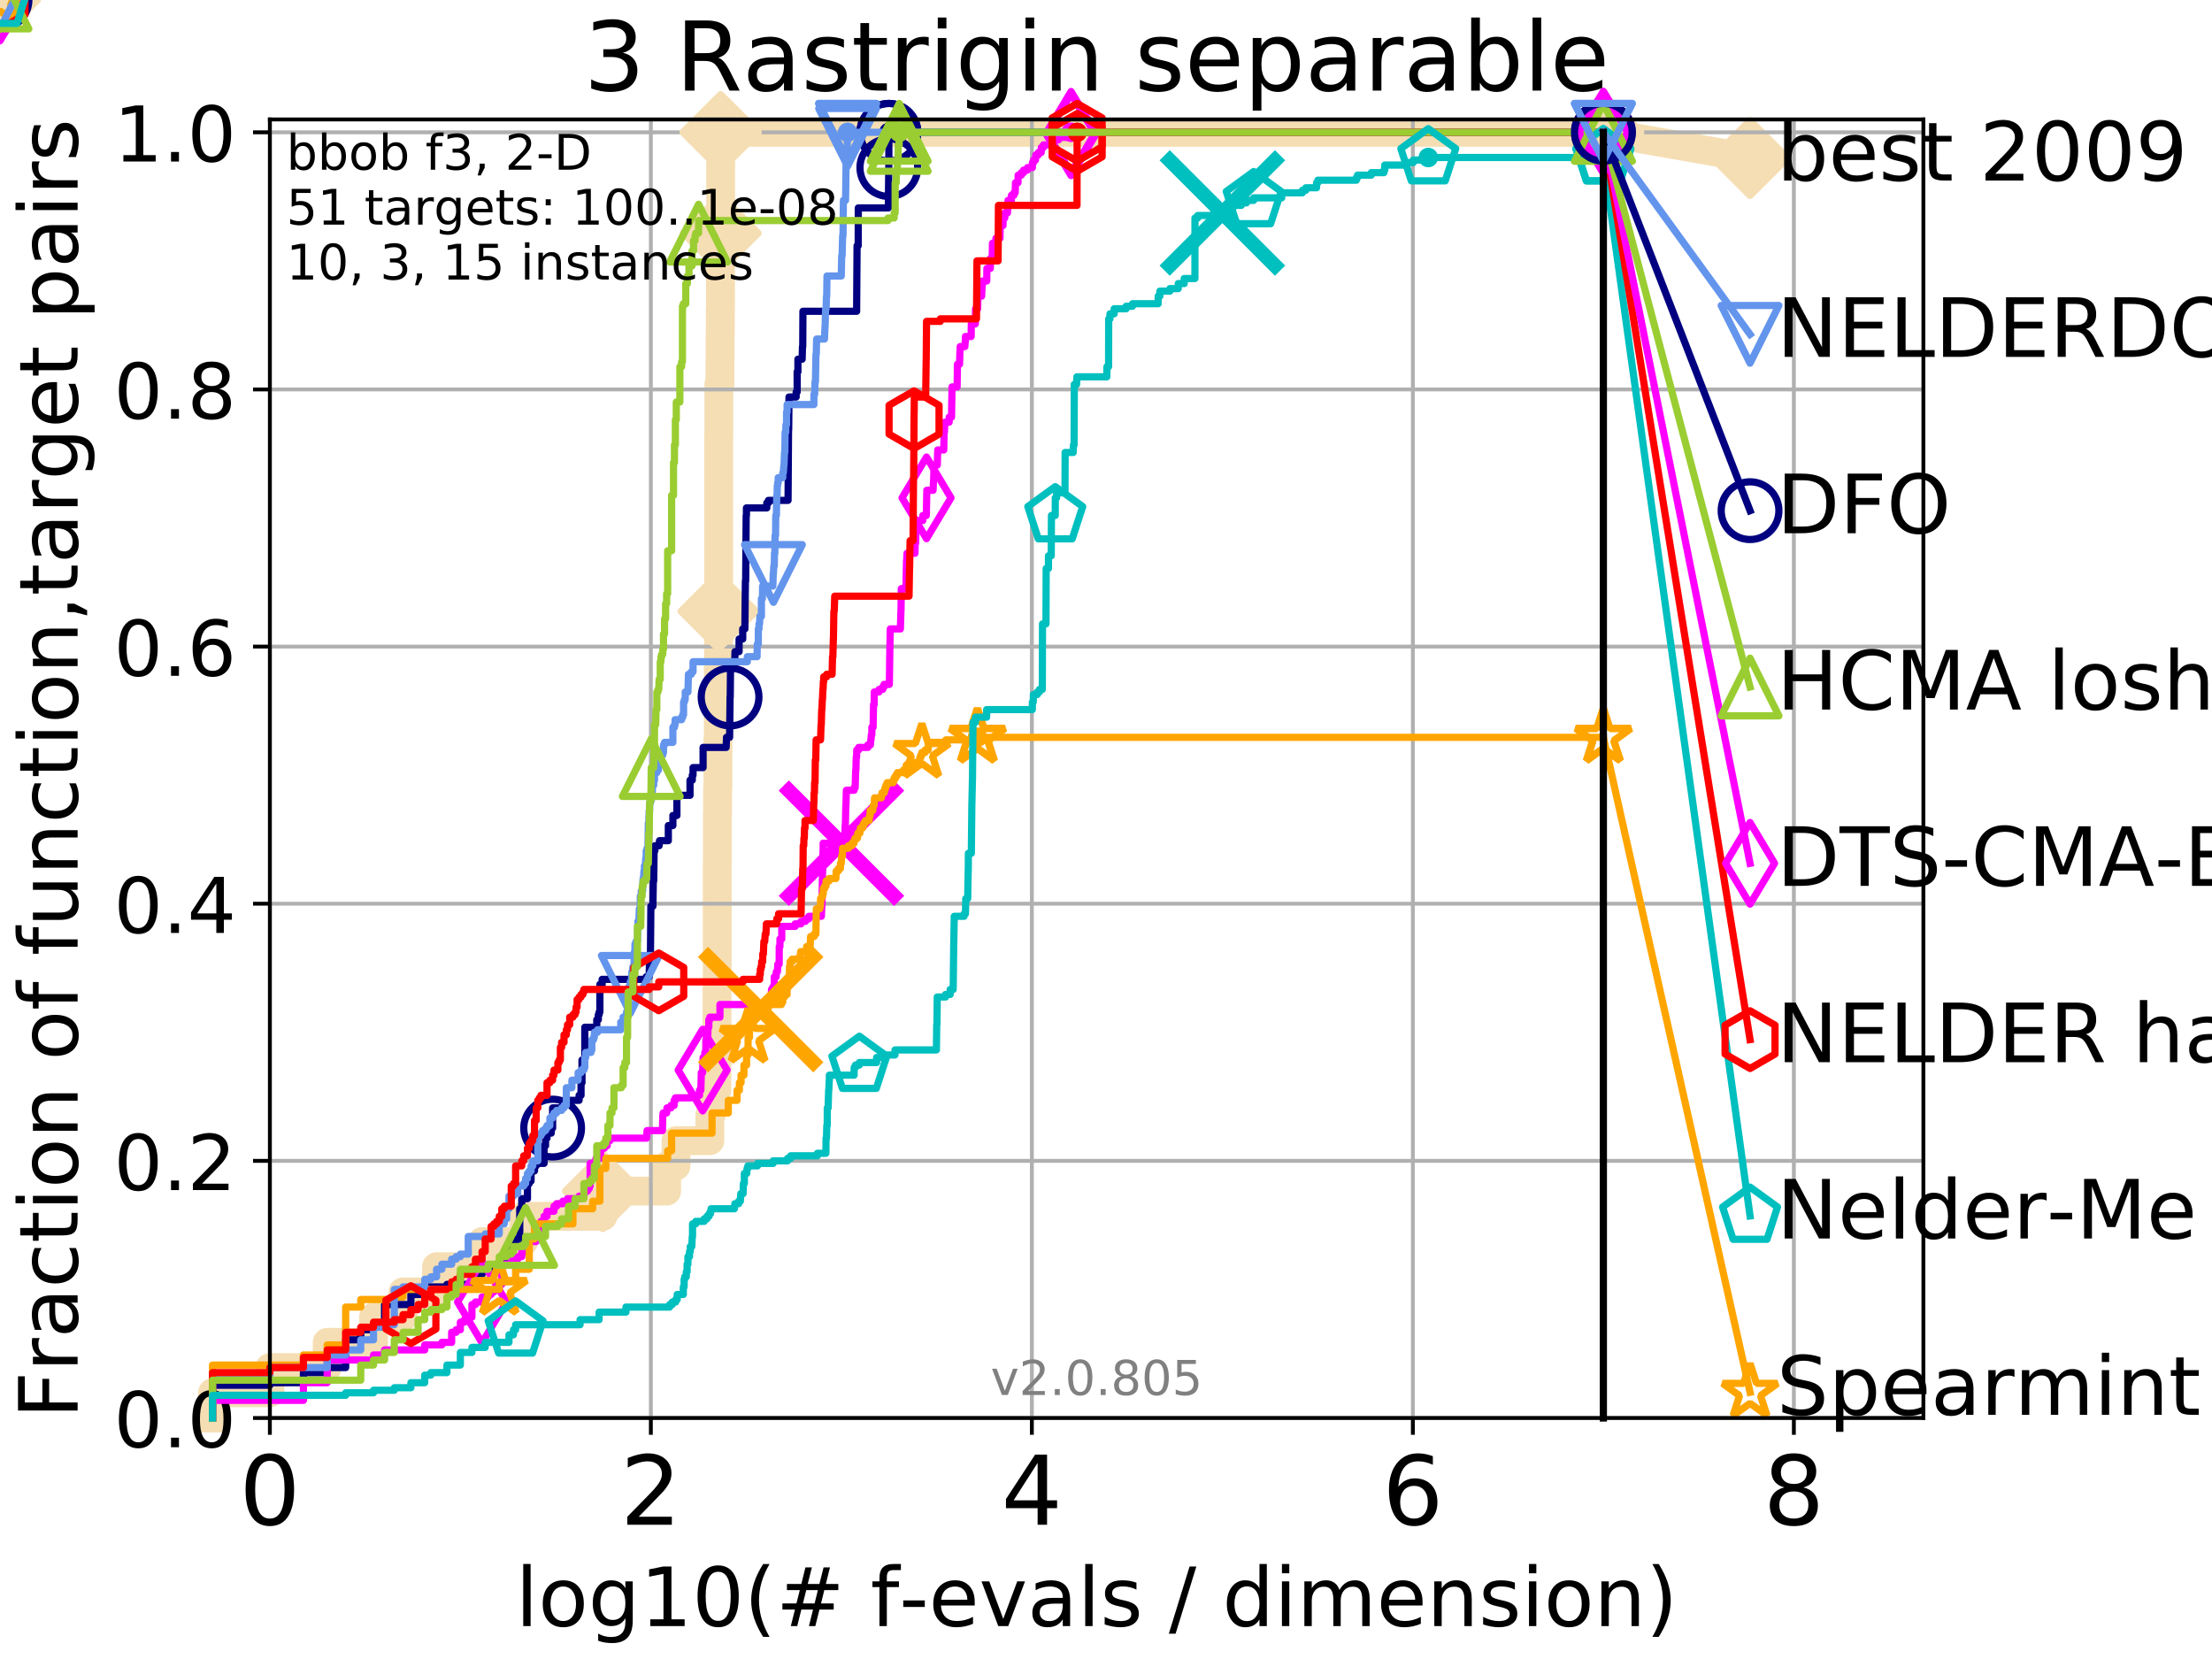 <?xml version="1.0" encoding="utf-8" standalone="no"?>
<!DOCTYPE svg PUBLIC "-//W3C//DTD SVG 1.1//EN"
  "http://www.w3.org/Graphics/SVG/1.1/DTD/svg11.dtd">
<!-- Created with matplotlib (http://matplotlib.org/) -->
<svg height="345pt" version="1.1" viewBox="0 0 460 345" width="460pt" xmlns="http://www.w3.org/2000/svg" xmlns:xlink="http://www.w3.org/1999/xlink">
 <defs>
  <style type="text/css">
*{stroke-linecap:butt;stroke-linejoin:round;}
  </style>
 </defs>
 <g id="figure_1">
  <g id="patch_1">
   <path d="M 0 345.6 
L 460.8 345.6 
L 460.8 0 
L 0 0 
z
" style="fill:#ffffff;"/>
  </g>
  <g id="axes_1">
   <g id="patch_2">
    <path d="M 56.12 294.88 
L 399.984 294.88 
L 399.984 24.84 
L 56.12 24.84 
z
" style="fill:#ffffff;"/>
   </g>
   <g id="line2d_1">
    <path d="M 44.194 294.88 
L 44.194 289.638 
L 56.12 289.638 
L 56.12 284.395 
L 68.046 284.395 
L 68.046 279.153 
L 77.674 279.153 
L 77.674 273.91 
L 83.81 273.91 
L 83.81 268.668 
L 90.786 268.668 
L 90.786 263.425 
L 100.25 263.425 
L 100.25 258.183 
L 108.905 258.183 
L 108.905 252.94 
L 125.376 252.94 
L 125.376 247.698 
L 138.631 247.698 
L 138.631 242.455 
L 140.578 242.455 
L 140.578 237.213 
L 147.618 237.213 
L 147.618 231.97 
L 147.869 231.97 
L 147.869 226.728 
L 149.072 226.728 
L 149.072 221.485 
L 149.111 221.485 
L 149.111 205.758 
L 149.15 205.758 
L 149.15 179.546 
L 149.188 179.546 
L 149.188 169.061 
L 149.227 169.061 
L 149.227 163.818 
L 149.303 163.818 
L 149.303 153.333 
L 149.38 153.333 
L 149.38 137.606 
L 149.418 137.606 
L 149.418 127.121 
L 149.456 127.121 
L 149.456 90.423 
L 149.493 90.423 
L 149.493 79.938 
L 149.719 79.938 
L 149.719 74.696 
L 149.756 74.696 
L 149.756 69.453 
L 149.793 69.453 
L 149.793 64.211 
L 149.83 64.211 
L 149.83 48.484 
L 149.867 48.484 
L 149.867 27.514 
L 333.43 27.514 
" style="fill:none;stroke:#f5deb3;stroke-linecap:square;stroke-width:6;"/>
   </g>
   <g id="line2d_2">
    <path d="M 0 0 
" style="fill:none;stroke:#f5deb3;stroke-linecap:square;stroke-width:6;"/>
    <defs>
     <path d="M -0 7.778 
L 7.778 0 
L 0 -7.778 
L -7.778 -0 
z
" id="m58b9672c34" style="stroke:#f5deb3;stroke-linejoin:miter;stroke-width:1.5;"/>
    </defs>
    <g>
     <use style="fill:#f5deb3;stroke:#f5deb3;stroke-linejoin:miter;stroke-width:1.5;" x="0" xlink:href="#m58b9672c34" y="0"/>
    </g>
   </g>
   <g id="line2d_3">
    <path d="M 333.43 27.514 
L 363.934 32.861 
" style="fill:none;stroke:#f5deb3;stroke-linecap:square;stroke-width:6;"/>
    <g>
     <use style="fill:#f5deb3;stroke:#f5deb3;stroke-linejoin:miter;stroke-width:1.5;" x="333.43" xlink:href="#m58b9672c34" y="27.514"/>
     <use style="fill:#f5deb3;stroke:#f5deb3;stroke-linejoin:miter;stroke-width:1.5;" x="363.934" xlink:href="#m58b9672c34" y="32.861"/>
    </g>
   </g>
   <g id="matplotlib.axis_1">
    <g id="xtick_1">
     <g id="line2d_4">
      <path clip-path="url(#p52eaded2d8)" d="M 56.12 294.88 
L 56.12 24.84 
" style="fill:none;stroke:#b0b0b0;stroke-linecap:square;stroke-width:0.8;"/>
     </g>
     <g id="line2d_5">
      <defs>
       <path d="M 0 0 
L 0 3.5 
" id="mbbd0f02521" style="stroke:#000000;stroke-width:0.8;"/>
      </defs>
      <g>
       <use style="stroke:#000000;stroke-width:0.8;" x="56.12" xlink:href="#mbbd0f02521" y="294.88"/>
      </g>
     </g>
     <g id="text_1">
      <!-- 0 -->
      <defs>
       <path d="M 31.781 66.406 
Q 24.172 66.406 20.328 58.906 
Q 16.5 51.422 16.5 36.375 
Q 16.5 21.391 20.328 13.891 
Q 24.172 6.391 31.781 6.391 
Q 39.453 6.391 43.281 13.891 
Q 47.125 21.391 47.125 36.375 
Q 47.125 51.422 43.281 58.906 
Q 39.453 66.406 31.781 66.406 
z
M 31.781 74.219 
Q 44.047 74.219 50.516 64.516 
Q 56.984 54.828 56.984 36.375 
Q 56.984 17.969 50.516 8.266 
Q 44.047 -1.422 31.781 -1.422 
Q 19.531 -1.422 13.062 8.266 
Q 6.594 17.969 6.594 36.375 
Q 6.594 54.828 13.062 64.516 
Q 19.531 74.219 31.781 74.219 
z
" id="DejaVuSans-30"/>
      </defs>
      <g transform="translate(49.758 317.077)scale(0.2 -0.2)">
       <use xlink:href="#DejaVuSans-30"/>
      </g>
     </g>
    </g>
    <g id="xtick_2">
     <g id="line2d_6">
      <path clip-path="url(#p52eaded2d8)" d="M 135.351 294.88 
L 135.351 24.84 
" style="fill:none;stroke:#b0b0b0;stroke-linecap:square;stroke-width:0.8;"/>
     </g>
     <g id="line2d_7">
      <g>
       <use style="stroke:#000000;stroke-width:0.8;" x="135.351" xlink:href="#mbbd0f02521" y="294.88"/>
      </g>
     </g>
     <g id="text_2">
      <!-- 2 -->
      <defs>
       <path d="M 19.188 8.297 
L 53.609 8.297 
L 53.609 0 
L 7.328 0 
L 7.328 8.297 
Q 12.938 14.109 22.625 23.891 
Q 32.328 33.688 34.812 36.531 
Q 39.547 41.844 41.422 45.531 
Q 43.312 49.219 43.312 52.781 
Q 43.312 58.594 39.234 62.25 
Q 35.156 65.922 28.609 65.922 
Q 23.969 65.922 18.812 64.312 
Q 13.672 62.703 7.812 59.422 
L 7.812 69.391 
Q 13.766 71.781 18.938 73 
Q 24.125 74.219 28.422 74.219 
Q 39.75 74.219 46.484 68.547 
Q 53.219 62.891 53.219 53.422 
Q 53.219 48.922 51.531 44.891 
Q 49.859 40.875 45.406 35.406 
Q 44.188 33.984 37.641 27.219 
Q 31.109 20.453 19.188 8.297 
z
" id="DejaVuSans-32"/>
      </defs>
      <g transform="translate(128.989 317.077)scale(0.2 -0.2)">
       <use xlink:href="#DejaVuSans-32"/>
      </g>
     </g>
    </g>
    <g id="xtick_3">
     <g id="line2d_8">
      <path clip-path="url(#p52eaded2d8)" d="M 214.583 294.88 
L 214.583 24.84 
" style="fill:none;stroke:#b0b0b0;stroke-linecap:square;stroke-width:0.8;"/>
     </g>
     <g id="line2d_9">
      <g>
       <use style="stroke:#000000;stroke-width:0.8;" x="214.583" xlink:href="#mbbd0f02521" y="294.88"/>
      </g>
     </g>
     <g id="text_3">
      <!-- 4 -->
      <defs>
       <path d="M 37.797 64.312 
L 12.891 25.391 
L 37.797 25.391 
z
M 35.203 72.906 
L 47.609 72.906 
L 47.609 25.391 
L 58.016 25.391 
L 58.016 17.188 
L 47.609 17.188 
L 47.609 0 
L 37.797 0 
L 37.797 17.188 
L 4.891 17.188 
L 4.891 26.703 
z
" id="DejaVuSans-34"/>
      </defs>
      <g transform="translate(208.22 317.077)scale(0.2 -0.2)">
       <use xlink:href="#DejaVuSans-34"/>
      </g>
     </g>
    </g>
    <g id="xtick_4">
     <g id="line2d_10">
      <path clip-path="url(#p52eaded2d8)" d="M 293.814 294.88 
L 293.814 24.84 
" style="fill:none;stroke:#b0b0b0;stroke-linecap:square;stroke-width:0.8;"/>
     </g>
     <g id="line2d_11">
      <g>
       <use style="stroke:#000000;stroke-width:0.8;" x="293.814" xlink:href="#mbbd0f02521" y="294.88"/>
      </g>
     </g>
     <g id="text_4">
      <!-- 6 -->
      <defs>
       <path d="M 33.016 40.375 
Q 26.375 40.375 22.484 35.828 
Q 18.609 31.297 18.609 23.391 
Q 18.609 15.531 22.484 10.953 
Q 26.375 6.391 33.016 6.391 
Q 39.656 6.391 43.531 10.953 
Q 47.406 15.531 47.406 23.391 
Q 47.406 31.297 43.531 35.828 
Q 39.656 40.375 33.016 40.375 
z
M 52.594 71.297 
L 52.594 62.312 
Q 48.875 64.062 45.094 64.984 
Q 41.312 65.922 37.594 65.922 
Q 27.828 65.922 22.672 59.328 
Q 17.531 52.734 16.797 39.406 
Q 19.672 43.656 24.016 45.922 
Q 28.375 48.188 33.594 48.188 
Q 44.578 48.188 50.953 41.516 
Q 57.328 34.859 57.328 23.391 
Q 57.328 12.156 50.688 5.359 
Q 44.047 -1.422 33.016 -1.422 
Q 20.359 -1.422 13.672 8.266 
Q 6.984 17.969 6.984 36.375 
Q 6.984 53.656 15.188 63.938 
Q 23.391 74.219 37.203 74.219 
Q 40.922 74.219 44.703 73.484 
Q 48.484 72.75 52.594 71.297 
z
" id="DejaVuSans-36"/>
      </defs>
      <g transform="translate(287.452 317.077)scale(0.2 -0.2)">
       <use xlink:href="#DejaVuSans-36"/>
      </g>
     </g>
    </g>
    <g id="xtick_5">
     <g id="line2d_12">
      <path clip-path="url(#p52eaded2d8)" d="M 373.045 294.88 
L 373.045 24.84 
" style="fill:none;stroke:#b0b0b0;stroke-linecap:square;stroke-width:0.8;"/>
     </g>
     <g id="line2d_13">
      <g>
       <use style="stroke:#000000;stroke-width:0.8;" x="373.045" xlink:href="#mbbd0f02521" y="294.88"/>
      </g>
     </g>
     <g id="text_5">
      <!-- 8 -->
      <defs>
       <path d="M 31.781 34.625 
Q 24.75 34.625 20.719 30.859 
Q 16.703 27.094 16.703 20.516 
Q 16.703 13.922 20.719 10.156 
Q 24.75 6.391 31.781 6.391 
Q 38.812 6.391 42.859 10.172 
Q 46.922 13.969 46.922 20.516 
Q 46.922 27.094 42.891 30.859 
Q 38.875 34.625 31.781 34.625 
z
M 21.922 38.812 
Q 15.578 40.375 12.031 44.719 
Q 8.5 49.078 8.5 55.328 
Q 8.5 64.062 14.719 69.141 
Q 20.953 74.219 31.781 74.219 
Q 42.672 74.219 48.875 69.141 
Q 55.078 64.062 55.078 55.328 
Q 55.078 49.078 51.531 44.719 
Q 48 40.375 41.703 38.812 
Q 48.828 37.156 52.797 32.312 
Q 56.781 27.484 56.781 20.516 
Q 56.781 9.906 50.312 4.234 
Q 43.844 -1.422 31.781 -1.422 
Q 19.734 -1.422 13.25 4.234 
Q 6.781 9.906 6.781 20.516 
Q 6.781 27.484 10.781 32.312 
Q 14.797 37.156 21.922 38.812 
z
M 18.312 54.391 
Q 18.312 48.734 21.844 45.562 
Q 25.391 42.391 31.781 42.391 
Q 38.141 42.391 41.719 45.562 
Q 45.312 48.734 45.312 54.391 
Q 45.312 60.062 41.719 63.234 
Q 38.141 66.406 31.781 66.406 
Q 25.391 66.406 21.844 63.234 
Q 18.312 60.062 18.312 54.391 
z
" id="DejaVuSans-38"/>
      </defs>
      <g transform="translate(366.683 317.077)scale(0.2 -0.2)">
       <use xlink:href="#DejaVuSans-38"/>
      </g>
     </g>
    </g>
    <g id="text_6">
     <!-- log10(# f-evals / dimension) -->
     <defs>
      <path d="M 9.422 75.984 
L 18.406 75.984 
L 18.406 0 
L 9.422 0 
z
" id="DejaVuSans-6c"/>
      <path d="M 30.609 48.391 
Q 23.391 48.391 19.188 42.75 
Q 14.984 37.109 14.984 27.297 
Q 14.984 17.484 19.156 11.844 
Q 23.344 6.203 30.609 6.203 
Q 37.797 6.203 41.984 11.859 
Q 46.188 17.531 46.188 27.297 
Q 46.188 37.016 41.984 42.703 
Q 37.797 48.391 30.609 48.391 
z
M 30.609 56 
Q 42.328 56 49.016 48.375 
Q 55.719 40.766 55.719 27.297 
Q 55.719 13.875 49.016 6.219 
Q 42.328 -1.422 30.609 -1.422 
Q 18.844 -1.422 12.172 6.219 
Q 5.516 13.875 5.516 27.297 
Q 5.516 40.766 12.172 48.375 
Q 18.844 56 30.609 56 
z
" id="DejaVuSans-6f"/>
      <path d="M 45.406 27.984 
Q 45.406 37.75 41.375 43.109 
Q 37.359 48.484 30.078 48.484 
Q 22.859 48.484 18.828 43.109 
Q 14.797 37.75 14.797 27.984 
Q 14.797 18.266 18.828 12.891 
Q 22.859 7.516 30.078 7.516 
Q 37.359 7.516 41.375 12.891 
Q 45.406 18.266 45.406 27.984 
z
M 54.391 6.781 
Q 54.391 -7.172 48.188 -13.984 
Q 42 -20.797 29.203 -20.797 
Q 24.469 -20.797 20.266 -20.094 
Q 16.062 -19.391 12.109 -17.922 
L 12.109 -9.188 
Q 16.062 -11.328 19.922 -12.344 
Q 23.781 -13.375 27.781 -13.375 
Q 36.625 -13.375 41.016 -8.766 
Q 45.406 -4.156 45.406 5.172 
L 45.406 9.625 
Q 42.625 4.781 38.281 2.391 
Q 33.938 0 27.875 0 
Q 17.828 0 11.672 7.656 
Q 5.516 15.328 5.516 27.984 
Q 5.516 40.672 11.672 48.328 
Q 17.828 56 27.875 56 
Q 33.938 56 38.281 53.609 
Q 42.625 51.219 45.406 46.391 
L 45.406 54.688 
L 54.391 54.688 
z
" id="DejaVuSans-67"/>
      <path d="M 12.406 8.297 
L 28.516 8.297 
L 28.516 63.922 
L 10.984 60.406 
L 10.984 69.391 
L 28.422 72.906 
L 38.281 72.906 
L 38.281 8.297 
L 54.391 8.297 
L 54.391 0 
L 12.406 0 
z
" id="DejaVuSans-31"/>
      <path d="M 31 75.875 
Q 24.469 64.656 21.281 53.656 
Q 18.109 42.672 18.109 31.391 
Q 18.109 20.125 21.312 9.062 
Q 24.516 -2 31 -13.188 
L 23.188 -13.188 
Q 15.875 -1.703 12.234 9.375 
Q 8.594 20.453 8.594 31.391 
Q 8.594 42.281 12.203 53.312 
Q 15.828 64.359 23.188 75.875 
z
" id="DejaVuSans-28"/>
      <path d="M 51.125 44 
L 36.922 44 
L 32.812 27.688 
L 47.125 27.688 
z
M 43.797 71.781 
L 38.719 51.516 
L 52.984 51.516 
L 58.109 71.781 
L 65.922 71.781 
L 60.891 51.516 
L 76.125 51.516 
L 76.125 44 
L 58.984 44 
L 54.984 27.688 
L 70.516 27.688 
L 70.516 20.219 
L 53.078 20.219 
L 48 0 
L 40.188 0 
L 45.219 20.219 
L 30.906 20.219 
L 25.875 0 
L 18.016 0 
L 23.094 20.219 
L 7.719 20.219 
L 7.719 27.688 
L 24.906 27.688 
L 29 44 
L 13.281 44 
L 13.281 51.516 
L 30.906 51.516 
L 35.891 71.781 
z
" id="DejaVuSans-23"/>
      <path id="DejaVuSans-20"/>
      <path d="M 37.109 75.984 
L 37.109 68.5 
L 28.516 68.5 
Q 23.688 68.5 21.797 66.547 
Q 19.922 64.594 19.922 59.516 
L 19.922 54.688 
L 34.719 54.688 
L 34.719 47.703 
L 19.922 47.703 
L 19.922 0 
L 10.891 0 
L 10.891 47.703 
L 2.297 47.703 
L 2.297 54.688 
L 10.891 54.688 
L 10.891 58.5 
Q 10.891 67.625 15.141 71.797 
Q 19.391 75.984 28.609 75.984 
z
" id="DejaVuSans-66"/>
      <path d="M 4.891 31.391 
L 31.203 31.391 
L 31.203 23.391 
L 4.891 23.391 
z
" id="DejaVuSans-2d"/>
      <path d="M 56.203 29.594 
L 56.203 25.203 
L 14.891 25.203 
Q 15.484 15.922 20.484 11.062 
Q 25.484 6.203 34.422 6.203 
Q 39.594 6.203 44.453 7.469 
Q 49.312 8.734 54.109 11.281 
L 54.109 2.781 
Q 49.266 0.734 44.188 -0.344 
Q 39.109 -1.422 33.891 -1.422 
Q 20.797 -1.422 13.156 6.188 
Q 5.516 13.812 5.516 26.812 
Q 5.516 40.234 12.766 48.109 
Q 20.016 56 32.328 56 
Q 43.359 56 49.781 48.891 
Q 56.203 41.797 56.203 29.594 
z
M 47.219 32.234 
Q 47.125 39.594 43.094 43.984 
Q 39.062 48.391 32.422 48.391 
Q 24.906 48.391 20.391 44.141 
Q 15.875 39.891 15.188 32.172 
z
" id="DejaVuSans-65"/>
      <path d="M 2.984 54.688 
L 12.5 54.688 
L 29.594 8.797 
L 46.688 54.688 
L 56.203 54.688 
L 35.688 0 
L 23.484 0 
z
" id="DejaVuSans-76"/>
      <path d="M 34.281 27.484 
Q 23.391 27.484 19.188 25 
Q 14.984 22.516 14.984 16.5 
Q 14.984 11.719 18.141 8.906 
Q 21.297 6.109 26.703 6.109 
Q 34.188 6.109 38.703 11.406 
Q 43.219 16.703 43.219 25.484 
L 43.219 27.484 
z
M 52.203 31.203 
L 52.203 0 
L 43.219 0 
L 43.219 8.297 
Q 40.141 3.328 35.547 0.953 
Q 30.953 -1.422 24.312 -1.422 
Q 15.922 -1.422 10.953 3.297 
Q 6 8.016 6 15.922 
Q 6 25.141 12.172 29.828 
Q 18.359 34.516 30.609 34.516 
L 43.219 34.516 
L 43.219 35.406 
Q 43.219 41.609 39.141 45 
Q 35.062 48.391 27.688 48.391 
Q 23 48.391 18.547 47.266 
Q 14.109 46.141 10.016 43.891 
L 10.016 52.203 
Q 14.938 54.109 19.578 55.047 
Q 24.219 56 28.609 56 
Q 40.484 56 46.344 49.844 
Q 52.203 43.703 52.203 31.203 
z
" id="DejaVuSans-61"/>
      <path d="M 44.281 53.078 
L 44.281 44.578 
Q 40.484 46.531 36.375 47.5 
Q 32.281 48.484 27.875 48.484 
Q 21.188 48.484 17.844 46.438 
Q 14.5 44.391 14.5 40.281 
Q 14.5 37.156 16.891 35.375 
Q 19.281 33.594 26.516 31.984 
L 29.594 31.297 
Q 39.156 29.25 43.188 25.516 
Q 47.219 21.781 47.219 15.094 
Q 47.219 7.469 41.188 3.016 
Q 35.156 -1.422 24.609 -1.422 
Q 20.219 -1.422 15.453 -0.562 
Q 10.688 0.297 5.422 2 
L 5.422 11.281 
Q 10.406 8.688 15.234 7.391 
Q 20.062 6.109 24.812 6.109 
Q 31.156 6.109 34.562 8.281 
Q 37.984 10.453 37.984 14.406 
Q 37.984 18.062 35.516 20.016 
Q 33.062 21.969 24.703 23.781 
L 21.578 24.516 
Q 13.234 26.266 9.516 29.906 
Q 5.812 33.547 5.812 39.891 
Q 5.812 47.609 11.281 51.797 
Q 16.75 56 26.812 56 
Q 31.781 56 36.172 55.266 
Q 40.578 54.547 44.281 53.078 
z
" id="DejaVuSans-73"/>
      <path d="M 25.391 72.906 
L 33.688 72.906 
L 8.297 -9.281 
L 0 -9.281 
z
" id="DejaVuSans-2f"/>
      <path d="M 45.406 46.391 
L 45.406 75.984 
L 54.391 75.984 
L 54.391 0 
L 45.406 0 
L 45.406 8.203 
Q 42.578 3.328 38.25 0.953 
Q 33.938 -1.422 27.875 -1.422 
Q 17.969 -1.422 11.734 6.484 
Q 5.516 14.406 5.516 27.297 
Q 5.516 40.188 11.734 48.094 
Q 17.969 56 27.875 56 
Q 33.938 56 38.25 53.625 
Q 42.578 51.266 45.406 46.391 
z
M 14.797 27.297 
Q 14.797 17.391 18.875 11.75 
Q 22.953 6.109 30.078 6.109 
Q 37.203 6.109 41.297 11.75 
Q 45.406 17.391 45.406 27.297 
Q 45.406 37.203 41.297 42.844 
Q 37.203 48.484 30.078 48.484 
Q 22.953 48.484 18.875 42.844 
Q 14.797 37.203 14.797 27.297 
z
" id="DejaVuSans-64"/>
      <path d="M 9.422 54.688 
L 18.406 54.688 
L 18.406 0 
L 9.422 0 
z
M 9.422 75.984 
L 18.406 75.984 
L 18.406 64.594 
L 9.422 64.594 
z
" id="DejaVuSans-69"/>
      <path d="M 52 44.188 
Q 55.375 50.25 60.062 53.125 
Q 64.75 56 71.094 56 
Q 79.641 56 84.281 50.016 
Q 88.922 44.047 88.922 33.016 
L 88.922 0 
L 79.891 0 
L 79.891 32.719 
Q 79.891 40.578 77.094 44.375 
Q 74.312 48.188 68.609 48.188 
Q 61.625 48.188 57.562 43.547 
Q 53.516 38.922 53.516 30.906 
L 53.516 0 
L 44.484 0 
L 44.484 32.719 
Q 44.484 40.625 41.703 44.406 
Q 38.922 48.188 33.109 48.188 
Q 26.219 48.188 22.156 43.531 
Q 18.109 38.875 18.109 30.906 
L 18.109 0 
L 9.078 0 
L 9.078 54.688 
L 18.109 54.688 
L 18.109 46.188 
Q 21.188 51.219 25.484 53.609 
Q 29.781 56 35.688 56 
Q 41.656 56 45.828 52.969 
Q 50 49.953 52 44.188 
z
" id="DejaVuSans-6d"/>
      <path d="M 54.891 33.016 
L 54.891 0 
L 45.906 0 
L 45.906 32.719 
Q 45.906 40.484 42.875 44.328 
Q 39.844 48.188 33.797 48.188 
Q 26.516 48.188 22.312 43.547 
Q 18.109 38.922 18.109 30.906 
L 18.109 0 
L 9.078 0 
L 9.078 54.688 
L 18.109 54.688 
L 18.109 46.188 
Q 21.344 51.125 25.703 53.562 
Q 30.078 56 35.797 56 
Q 45.219 56 50.047 50.172 
Q 54.891 44.344 54.891 33.016 
z
" id="DejaVuSans-6e"/>
      <path d="M 8.016 75.875 
L 15.828 75.875 
Q 23.141 64.359 26.781 53.312 
Q 30.422 42.281 30.422 31.391 
Q 30.422 20.453 26.781 9.375 
Q 23.141 -1.703 15.828 -13.188 
L 8.016 -13.188 
Q 14.5 -2 17.703 9.062 
Q 20.906 20.125 20.906 31.391 
Q 20.906 42.672 17.703 53.656 
Q 14.5 64.656 8.016 75.875 
z
" id="DejaVuSans-29"/>
     </defs>
     <g transform="translate(107.211 338.154)scale(0.17 -0.17)">
      <use xlink:href="#DejaVuSans-6c"/>
      <use x="27.783" xlink:href="#DejaVuSans-6f"/>
      <use x="88.965" xlink:href="#DejaVuSans-67"/>
      <use x="152.441" xlink:href="#DejaVuSans-31"/>
      <use x="216.064" xlink:href="#DejaVuSans-30"/>
      <use x="279.688" xlink:href="#DejaVuSans-28"/>
      <use x="318.701" xlink:href="#DejaVuSans-23"/>
      <use x="402.49" xlink:href="#DejaVuSans-20"/>
      <use x="434.277" xlink:href="#DejaVuSans-66"/>
      <use x="469.404" xlink:href="#DejaVuSans-2d"/>
      <use x="505.488" xlink:href="#DejaVuSans-65"/>
      <use x="567.012" xlink:href="#DejaVuSans-76"/>
      <use x="626.191" xlink:href="#DejaVuSans-61"/>
      <use x="687.471" xlink:href="#DejaVuSans-6c"/>
      <use x="715.254" xlink:href="#DejaVuSans-73"/>
      <use x="767.354" xlink:href="#DejaVuSans-20"/>
      <use x="799.141" xlink:href="#DejaVuSans-2f"/>
      <use x="832.832" xlink:href="#DejaVuSans-20"/>
      <use x="864.619" xlink:href="#DejaVuSans-64"/>
      <use x="928.096" xlink:href="#DejaVuSans-69"/>
      <use x="955.879" xlink:href="#DejaVuSans-6d"/>
      <use x="1053.291" xlink:href="#DejaVuSans-65"/>
      <use x="1114.814" xlink:href="#DejaVuSans-6e"/>
      <use x="1178.193" xlink:href="#DejaVuSans-73"/>
      <use x="1230.293" xlink:href="#DejaVuSans-69"/>
      <use x="1258.076" xlink:href="#DejaVuSans-6f"/>
      <use x="1319.258" xlink:href="#DejaVuSans-6e"/>
      <use x="1382.637" xlink:href="#DejaVuSans-29"/>
     </g>
    </g>
   </g>
   <g id="matplotlib.axis_2">
    <g id="ytick_1">
     <g id="line2d_14">
      <path clip-path="url(#p52eaded2d8)" d="M 56.12 294.88 
L 399.984 294.88 
" style="fill:none;stroke:#b0b0b0;stroke-linecap:square;stroke-width:0.8;"/>
     </g>
     <g id="line2d_15">
      <defs>
       <path d="M 0 0 
L -3.5 0 
" id="m53b5e4d44d" style="stroke:#000000;stroke-width:0.8;"/>
      </defs>
      <g>
       <use style="stroke:#000000;stroke-width:0.8;" x="56.12" xlink:href="#m53b5e4d44d" y="294.88"/>
      </g>
     </g>
     <g id="text_7">
      <!-- 0.0 -->
      <defs>
       <path d="M 10.688 12.406 
L 21 12.406 
L 21 0 
L 10.688 0 
z
" id="DejaVuSans-2e"/>
      </defs>
      <g transform="translate(23.675 300.959)scale(0.16 -0.16)">
       <use xlink:href="#DejaVuSans-30"/>
       <use x="63.623" xlink:href="#DejaVuSans-2e"/>
       <use x="95.41" xlink:href="#DejaVuSans-30"/>
      </g>
     </g>
    </g>
    <g id="ytick_2">
     <g id="line2d_16">
      <path clip-path="url(#p52eaded2d8)" d="M 56.12 241.407 
L 399.984 241.407 
" style="fill:none;stroke:#b0b0b0;stroke-linecap:square;stroke-width:0.8;"/>
     </g>
     <g id="line2d_17">
      <g>
       <use style="stroke:#000000;stroke-width:0.8;" x="56.12" xlink:href="#m53b5e4d44d" y="241.407"/>
      </g>
     </g>
     <g id="text_8">
      <!-- 0.2 -->
      <g transform="translate(23.675 247.485)scale(0.16 -0.16)">
       <use xlink:href="#DejaVuSans-30"/>
       <use x="63.623" xlink:href="#DejaVuSans-2e"/>
       <use x="95.41" xlink:href="#DejaVuSans-32"/>
      </g>
     </g>
    </g>
    <g id="ytick_3">
     <g id="line2d_18">
      <path clip-path="url(#p52eaded2d8)" d="M 56.12 187.933 
L 399.984 187.933 
" style="fill:none;stroke:#b0b0b0;stroke-linecap:square;stroke-width:0.8;"/>
     </g>
     <g id="line2d_19">
      <g>
       <use style="stroke:#000000;stroke-width:0.8;" x="56.12" xlink:href="#m53b5e4d44d" y="187.933"/>
      </g>
     </g>
     <g id="text_9">
      <!-- 0.4 -->
      <g transform="translate(23.675 194.012)scale(0.16 -0.16)">
       <use xlink:href="#DejaVuSans-30"/>
       <use x="63.623" xlink:href="#DejaVuSans-2e"/>
       <use x="95.41" xlink:href="#DejaVuSans-34"/>
      </g>
     </g>
    </g>
    <g id="ytick_4">
     <g id="line2d_20">
      <path clip-path="url(#p52eaded2d8)" d="M 56.12 134.46 
L 399.984 134.46 
" style="fill:none;stroke:#b0b0b0;stroke-linecap:square;stroke-width:0.8;"/>
     </g>
     <g id="line2d_21">
      <g>
       <use style="stroke:#000000;stroke-width:0.8;" x="56.12" xlink:href="#m53b5e4d44d" y="134.46"/>
      </g>
     </g>
     <g id="text_10">
      <!-- 0.6 -->
      <g transform="translate(23.675 140.539)scale(0.16 -0.16)">
       <use xlink:href="#DejaVuSans-30"/>
       <use x="63.623" xlink:href="#DejaVuSans-2e"/>
       <use x="95.41" xlink:href="#DejaVuSans-36"/>
      </g>
     </g>
    </g>
    <g id="ytick_5">
     <g id="line2d_22">
      <path clip-path="url(#p52eaded2d8)" d="M 56.12 80.987 
L 399.984 80.987 
" style="fill:none;stroke:#b0b0b0;stroke-linecap:square;stroke-width:0.8;"/>
     </g>
     <g id="line2d_23">
      <g>
       <use style="stroke:#000000;stroke-width:0.8;" x="56.12" xlink:href="#m53b5e4d44d" y="80.987"/>
      </g>
     </g>
     <g id="text_11">
      <!-- 0.8 -->
      <g transform="translate(23.675 87.066)scale(0.16 -0.16)">
       <use xlink:href="#DejaVuSans-30"/>
       <use x="63.623" xlink:href="#DejaVuSans-2e"/>
       <use x="95.41" xlink:href="#DejaVuSans-38"/>
      </g>
     </g>
    </g>
    <g id="ytick_6">
     <g id="line2d_24">
      <path clip-path="url(#p52eaded2d8)" d="M 56.12 27.514 
L 399.984 27.514 
" style="fill:none;stroke:#b0b0b0;stroke-linecap:square;stroke-width:0.8;"/>
     </g>
     <g id="line2d_25">
      <g>
       <use style="stroke:#000000;stroke-width:0.8;" x="56.12" xlink:href="#m53b5e4d44d" y="27.514"/>
      </g>
     </g>
     <g id="text_12">
      <!-- 1.0 -->
      <g transform="translate(23.675 33.592)scale(0.16 -0.16)">
       <use xlink:href="#DejaVuSans-31"/>
       <use x="63.623" xlink:href="#DejaVuSans-2e"/>
       <use x="95.41" xlink:href="#DejaVuSans-30"/>
      </g>
     </g>
    </g>
    <g id="text_13">
     <!-- Fraction of function,target pairs -->
     <defs>
      <path d="M 9.812 72.906 
L 51.703 72.906 
L 51.703 64.594 
L 19.672 64.594 
L 19.672 43.109 
L 48.578 43.109 
L 48.578 34.812 
L 19.672 34.812 
L 19.672 0 
L 9.812 0 
z
" id="DejaVuSans-46"/>
      <path d="M 41.109 46.297 
Q 39.594 47.172 37.812 47.578 
Q 36.031 48 33.891 48 
Q 26.266 48 22.188 43.047 
Q 18.109 38.094 18.109 28.812 
L 18.109 0 
L 9.078 0 
L 9.078 54.688 
L 18.109 54.688 
L 18.109 46.188 
Q 20.953 51.172 25.484 53.578 
Q 30.031 56 36.531 56 
Q 37.453 56 38.578 55.875 
Q 39.703 55.766 41.062 55.516 
z
" id="DejaVuSans-72"/>
      <path d="M 48.781 52.594 
L 48.781 44.188 
Q 44.969 46.297 41.141 47.344 
Q 37.312 48.391 33.406 48.391 
Q 24.656 48.391 19.812 42.844 
Q 14.984 37.312 14.984 27.297 
Q 14.984 17.281 19.812 11.734 
Q 24.656 6.203 33.406 6.203 
Q 37.312 6.203 41.141 7.25 
Q 44.969 8.297 48.781 10.406 
L 48.781 2.094 
Q 45.016 0.344 40.984 -0.531 
Q 36.969 -1.422 32.422 -1.422 
Q 20.062 -1.422 12.781 6.344 
Q 5.516 14.109 5.516 27.297 
Q 5.516 40.672 12.859 48.328 
Q 20.219 56 33.016 56 
Q 37.156 56 41.109 55.141 
Q 45.062 54.297 48.781 52.594 
z
" id="DejaVuSans-63"/>
      <path d="M 18.312 70.219 
L 18.312 54.688 
L 36.812 54.688 
L 36.812 47.703 
L 18.312 47.703 
L 18.312 18.016 
Q 18.312 11.328 20.141 9.422 
Q 21.969 7.516 27.594 7.516 
L 36.812 7.516 
L 36.812 0 
L 27.594 0 
Q 17.188 0 13.234 3.875 
Q 9.281 7.766 9.281 18.016 
L 9.281 47.703 
L 2.688 47.703 
L 2.688 54.688 
L 9.281 54.688 
L 9.281 70.219 
z
" id="DejaVuSans-74"/>
      <path d="M 8.5 21.578 
L 8.5 54.688 
L 17.484 54.688 
L 17.484 21.922 
Q 17.484 14.156 20.5 10.266 
Q 23.531 6.391 29.594 6.391 
Q 36.859 6.391 41.078 11.031 
Q 45.312 15.672 45.312 23.688 
L 45.312 54.688 
L 54.297 54.688 
L 54.297 0 
L 45.312 0 
L 45.312 8.406 
Q 42.047 3.422 37.719 1 
Q 33.406 -1.422 27.688 -1.422 
Q 18.266 -1.422 13.375 4.438 
Q 8.5 10.297 8.5 21.578 
z
M 31.109 56 
z
" id="DejaVuSans-75"/>
      <path d="M 11.719 12.406 
L 22.016 12.406 
L 22.016 4 
L 14.016 -11.625 
L 7.719 -11.625 
L 11.719 4 
z
" id="DejaVuSans-2c"/>
      <path d="M 18.109 8.203 
L 18.109 -20.797 
L 9.078 -20.797 
L 9.078 54.688 
L 18.109 54.688 
L 18.109 46.391 
Q 20.953 51.266 25.266 53.625 
Q 29.594 56 35.594 56 
Q 45.562 56 51.781 48.094 
Q 58.016 40.188 58.016 27.297 
Q 58.016 14.406 51.781 6.484 
Q 45.562 -1.422 35.594 -1.422 
Q 29.594 -1.422 25.266 0.953 
Q 20.953 3.328 18.109 8.203 
z
M 48.688 27.297 
Q 48.688 37.203 44.609 42.844 
Q 40.531 48.484 33.406 48.484 
Q 26.266 48.484 22.188 42.844 
Q 18.109 37.203 18.109 27.297 
Q 18.109 17.391 22.188 11.75 
Q 26.266 6.109 33.406 6.109 
Q 40.531 6.109 44.609 11.75 
Q 48.688 17.391 48.688 27.297 
z
" id="DejaVuSans-70"/>
     </defs>
     <g transform="translate(16.14 294.999)rotate(-90)scale(0.17 -0.17)">
      <use xlink:href="#DejaVuSans-46"/>
      <use x="57.41" xlink:href="#DejaVuSans-72"/>
      <use x="98.523" xlink:href="#DejaVuSans-61"/>
      <use x="159.803" xlink:href="#DejaVuSans-63"/>
      <use x="214.783" xlink:href="#DejaVuSans-74"/>
      <use x="253.992" xlink:href="#DejaVuSans-69"/>
      <use x="281.775" xlink:href="#DejaVuSans-6f"/>
      <use x="342.957" xlink:href="#DejaVuSans-6e"/>
      <use x="406.336" xlink:href="#DejaVuSans-20"/>
      <use x="438.123" xlink:href="#DejaVuSans-6f"/>
      <use x="499.305" xlink:href="#DejaVuSans-66"/>
      <use x="534.51" xlink:href="#DejaVuSans-20"/>
      <use x="566.297" xlink:href="#DejaVuSans-66"/>
      <use x="601.502" xlink:href="#DejaVuSans-75"/>
      <use x="664.881" xlink:href="#DejaVuSans-6e"/>
      <use x="728.26" xlink:href="#DejaVuSans-63"/>
      <use x="783.24" xlink:href="#DejaVuSans-74"/>
      <use x="822.449" xlink:href="#DejaVuSans-69"/>
      <use x="850.232" xlink:href="#DejaVuSans-6f"/>
      <use x="911.414" xlink:href="#DejaVuSans-6e"/>
      <use x="974.793" xlink:href="#DejaVuSans-2c"/>
      <use x="1006.58" xlink:href="#DejaVuSans-74"/>
      <use x="1045.789" xlink:href="#DejaVuSans-61"/>
      <use x="1107.068" xlink:href="#DejaVuSans-72"/>
      <use x="1148.166" xlink:href="#DejaVuSans-67"/>
      <use x="1211.643" xlink:href="#DejaVuSans-65"/>
      <use x="1273.166" xlink:href="#DejaVuSans-74"/>
      <use x="1312.375" xlink:href="#DejaVuSans-20"/>
      <use x="1344.162" xlink:href="#DejaVuSans-70"/>
      <use x="1407.639" xlink:href="#DejaVuSans-61"/>
      <use x="1468.918" xlink:href="#DejaVuSans-69"/>
      <use x="1496.701" xlink:href="#DejaVuSans-72"/>
      <use x="1537.814" xlink:href="#DejaVuSans-73"/>
     </g>
    </g>
   </g>
   <g id="line2d_26">
    <defs>
     <path d="M 0 1.5 
C 0.398 1.5 0.779 1.342 1.061 1.061 
C 1.342 0.779 1.5 0.398 1.5 0 
C 1.5 -0.398 1.342 -0.779 1.061 -1.061 
C 0.779 -1.342 0.398 -1.5 0 -1.5 
C -0.398 -1.5 -0.779 -1.342 -1.061 -1.061 
C -1.342 -0.779 -1.5 -0.398 -1.5 0 
C -1.5 0.398 -1.342 0.779 -1.061 1.061 
C -0.779 1.342 -0.398 1.5 0 1.5 
z
" id="m1fbc579d4a" style="stroke:#f5deb3;"/>
    </defs>
    <g>
     <use style="fill:#f5deb3;stroke:#f5deb3;" x="149.867" xlink:href="#m1fbc579d4a" y="27.514"/>
     <use style="fill:#f5deb3;stroke:#f5deb3;" x="149.867" xlink:href="#m1fbc579d4a" y="27.514"/>
    </g>
   </g>
   <g id="line2d_27">
    <g>
     <use style="fill:#f5deb3;stroke:#f5deb3;stroke-linejoin:miter;stroke-width:1.5;" x="125.376" xlink:href="#m58b9672c34" y="247.698"/>
     <use style="fill:#f5deb3;stroke:#f5deb3;stroke-linejoin:miter;stroke-width:1.5;" x="149.418" xlink:href="#m58b9672c34" y="127.121"/>
     <use style="fill:#f5deb3;stroke:#f5deb3;stroke-linejoin:miter;stroke-width:1.5;" x="149.867" xlink:href="#m58b9672c34" y="48.484"/>
     <use style="fill:#f5deb3;stroke:#f5deb3;stroke-linejoin:miter;stroke-width:1.5;" x="149.867" xlink:href="#m58b9672c34" y="27.514"/>
     <use style="fill:#f5deb3;stroke:#f5deb3;stroke-linejoin:miter;stroke-width:1.5;" x="149.867" xlink:href="#m58b9672c34" y="27.514"/>
     <use style="fill:#f5deb3;stroke:#f5deb3;stroke-linejoin:miter;stroke-width:1.5;" x="333.43" xlink:href="#m58b9672c34" y="27.514"/>
    </g>
   </g>
   <g id="line2d_28">
    <defs>
     <path d="M 0 1.5 
C 0.398 1.5 0.779 1.342 1.061 1.061 
C 1.342 0.779 1.5 0.398 1.5 0 
C 1.5 -0.398 1.342 -0.779 1.061 -1.061 
C 0.779 -1.342 0.398 -1.5 0 -1.5 
C -0.398 -1.5 -0.779 -1.342 -1.061 -1.061 
C -1.342 -0.779 -1.5 -0.398 -1.5 0 
C -1.5 0.398 -1.342 0.779 -1.061 1.061 
C -0.779 1.342 -0.398 1.5 0 1.5 
z
" id="mad36f8082d" style="stroke:#000080;"/>
    </defs>
    <g>
     <use style="fill:#000080;stroke:#000080;" x="184.849" xlink:href="#mad36f8082d" y="27.514"/>
     <use style="fill:#000080;stroke:#000080;" x="184.849" xlink:href="#mad36f8082d" y="27.514"/>
    </g>
   </g>
   <g id="line2d_29">
    <path d="M 44.194 294.88 
L 44.194 288.065 
L 56.12 288.065 
L 56.12 287.541 
L 63.096 287.541 
L 63.096 285.444 
L 68.046 285.444 
L 68.046 284.395 
L 71.885 284.395 
L 71.885 278.628 
L 75.021 278.628 
L 75.021 276.531 
L 77.674 276.531 
L 77.674 275.483 
L 79.971 275.483 
L 79.971 271.289 
L 85.45 271.289 
L 85.45 269.192 
L 88.324 269.192 
L 88.324 267.619 
L 92.94 267.619 
L 92.94 267.095 
L 98.872 267.095 
L 98.872 264.998 
L 100.25 264.998 
L 100.25 263.949 
L 102.128 263.949 
L 102.128 263.425 
L 103.822 263.425 
L 103.822 262.901 
L 105.364 262.901 
L 105.364 259.755 
L 106.779 259.755 
L 106.779 258.183 
L 107.226 258.183 
L 107.226 257.658 
L 108.086 257.658 
L 108.086 251.367 
L 108.501 251.367 
L 108.501 249.27 
L 109.688 249.27 
L 109.688 246.125 
L 110.066 246.125 
L 110.066 245.601 
L 110.436 245.601 
L 110.436 243.504 
L 111.153 243.504 
L 111.153 242.455 
L 111.5 242.455 
L 111.5 241.931 
L 113.14 241.931 
L 113.14 238.261 
L 113.45 238.261 
L 113.45 236.689 
L 113.755 236.689 
L 113.755 235.64 
L 114.637 235.64 
L 114.637 234.592 
L 114.922 234.592 
L 114.922 230.398 
L 117.042 230.398 
L 117.042 229.349 
L 117.289 229.349 
L 117.289 228.825 
L 120.426 228.825 
L 120.426 227.776 
L 120.831 227.776 
L 120.831 225.155 
L 121.03 225.155 
L 121.03 220.437 
L 121.613 220.437 
L 121.613 213.622 
L 124.101 213.622 
L 124.101 212.049 
L 124.428 212.049 
L 124.428 211 
L 124.59 211 
L 124.59 210.476 
L 124.75 210.476 
L 124.75 204.709 
L 125.221 204.709 
L 125.221 203.661 
L 134.378 203.661 
L 134.378 203.137 
L 135.004 203.137 
L 135.091 198.418 
L 135.265 198.418 
L 135.351 188.458 
L 135.776 188.458 
L 135.86 183.215 
L 135.943 183.215 
L 136.026 176.924 
L 136.191 176.924 
L 136.191 175.876 
L 137.069 175.876 
L 137.147 174.827 
L 138.983 174.827 
L 138.983 171.682 
L 139.931 171.682 
L 139.931 169.585 
L 140.768 169.585 
L 140.768 165.391 
L 143.491 165.391 
L 143.491 162.245 
L 143.967 162.245 
L 143.967 161.197 
L 144.123 161.197 
L 144.123 159.624 
L 146.212 159.624 
L 146.212 155.43 
L 151.012 155.43 
L 151.082 153.333 
L 151.724 153.333 
L 151.824 144.945 
L 151.857 144.945 
L 151.923 138.13 
L 152.787 138.13 
L 152.849 135.509 
L 153.699 135.509 
L 153.699 132.887 
L 154.452 132.887 
L 154.452 130.79 
L 154.9 130.79 
L 155.01 120.83 
L 155.065 120.83 
L 155.174 107.199 
L 155.228 107.199 
L 155.228 105.627 
L 159.459 105.627 
L 159.459 104.578 
L 159.794 104.578 
L 159.794 104.054 
L 163.881 104.054 
L 163.979 89.375 
L 164.012 89.375 
L 164.076 82.56 
L 165.565 82.56 
L 165.565 81.511 
L 165.772 81.511 
L 165.772 77.317 
L 165.933 77.317 
L 165.933 74.696 
L 166.812 74.696 
L 166.881 72.075 
L 166.936 72.075 
L 166.977 64.735 
L 178.14 64.735 
L 178.232 51.105 
L 178.466 51.105 
L 178.487 43.241 
L 184.732 43.241 
L 184.839 33.805 
L 184.844 33.805 
L 184.849 27.514 
L 333.43 27.514 
L 333.43 27.514 
" style="fill:none;stroke:#000080;stroke-linecap:square;stroke-width:1.5;"/>
   </g>
   <g id="line2d_30">
    <defs>
     <path d="M 0 6 
C 1.591 6 3.117 5.368 4.243 4.243 
C 5.368 3.117 6 1.591 6 0 
C 6 -1.591 5.368 -3.117 4.243 -4.243 
C 3.117 -5.368 1.591 -6 0 -6 
C -1.591 -6 -3.117 -5.368 -4.243 -4.243 
C -5.368 -3.117 -6 -1.591 -6 0 
C -6 1.591 -5.368 3.117 -4.243 4.243 
C -3.117 5.368 -1.591 6 0 6 
z
" id="m853506cba8" style="stroke:#000080;stroke-width:1.5;"/>
    </defs>
    <g>
     <use style="fill:none;stroke:#000080;stroke-width:1.5;" x="114.922" xlink:href="#m853506cba8" y="234.592"/>
     <use style="fill:none;stroke:#000080;stroke-width:1.5;" x="151.824" xlink:href="#m853506cba8" y="144.945"/>
     <use style="fill:none;stroke:#000080;stroke-width:1.5;" x="184.839" xlink:href="#m853506cba8" y="34.853"/>
     <use style="fill:none;stroke:#000080;stroke-width:1.5;" x="184.849" xlink:href="#m853506cba8" y="27.514"/>
     <use style="fill:none;stroke:#000080;stroke-width:1.5;" x="184.849" xlink:href="#m853506cba8" y="27.514"/>
     <use style="fill:none;stroke:#000080;stroke-width:1.5;" x="333.43" xlink:href="#m853506cba8" y="27.514"/>
    </g>
   </g>
   <g id="line2d_31">
    <path d="M 0 0 
" style="fill:none;stroke:#000080;stroke-linecap:square;stroke-width:1.5;"/>
    <g>
     <use style="fill:none;stroke:#000080;stroke-width:1.5;" x="0" xlink:href="#m853506cba8" y="0"/>
    </g>
   </g>
   <g id="line2d_32">
    <defs>
     <path d="M 0 1.5 
C 0.398 1.5 0.779 1.342 1.061 1.061 
C 1.342 0.779 1.5 0.398 1.5 0 
C 1.5 -0.398 1.342 -0.779 1.061 -1.061 
C 0.779 -1.342 0.398 -1.5 0 -1.5 
C -0.398 -1.5 -0.779 -1.342 -1.061 -1.061 
C -1.342 -0.779 -1.5 -0.398 -1.5 0 
C -1.5 0.398 -1.342 0.779 -1.061 1.061 
C -0.779 1.342 -0.398 1.5 0 1.5 
z
" id="md86361dac2" style="stroke:#ff00ff;"/>
    </defs>
    <g>
     <use style="fill:#ff00ff;stroke:#ff00ff;" x="222.738" xlink:href="#md86361dac2" y="27.514"/>
     <use style="fill:#ff00ff;stroke:#ff00ff;" x="222.738" xlink:href="#md86361dac2" y="27.514"/>
    </g>
   </g>
   <g id="line2d_33">
    <path d="M 44.194 294.88 
L 44.194 291.21 
L 63.096 291.21 
L 63.096 287.541 
L 68.046 287.541 
L 68.046 282.822 
L 77.674 282.822 
L 77.674 281.774 
L 79.971 281.774 
L 79.971 280.725 
L 88.324 280.725 
L 88.324 279.677 
L 91.897 279.677 
L 91.897 279.153 
L 93.923 279.153 
L 93.923 277.056 
L 94.853 277.056 
L 94.853 276.531 
L 95.736 276.531 
L 95.736 274.959 
L 96.575 274.959 
L 96.575 274.434 
L 97.375 274.434 
L 97.375 273.91 
L 98.14 273.91 
L 98.14 271.289 
L 98.872 271.289 
L 98.872 270.765 
L 100.25 270.765 
L 100.25 269.716 
L 101.525 269.716 
L 101.525 269.192 
L 102.128 269.192 
L 102.128 268.668 
L 102.712 268.668 
L 102.712 268.143 
L 103.276 268.143 
L 103.276 267.619 
L 103.822 267.619 
L 103.822 267.095 
L 104.351 267.095 
L 104.351 262.901 
L 106.32 262.901 
L 106.32 262.377 
L 106.779 262.377 
L 106.779 261.852 
L 107.661 261.852 
L 107.661 261.328 
L 108.501 261.328 
L 108.501 260.28 
L 109.301 260.28 
L 109.301 258.707 
L 110.066 258.707 
L 110.066 258.183 
L 111.5 258.183 
L 111.5 257.658 
L 111.841 257.658 
L 111.841 257.134 
L 112.503 257.134 
L 112.503 253.989 
L 113.14 253.989 
L 113.14 252.94 
L 113.755 252.94 
L 113.755 251.892 
L 115.201 251.892 
L 115.201 250.843 
L 115.748 250.843 
L 115.748 250.319 
L 117.042 250.319 
L 117.042 249.795 
L 118.011 249.795 
L 118.011 249.27 
L 120.426 249.27 
L 120.426 248.746 
L 121.421 248.746 
L 121.421 248.222 
L 121.613 248.222 
L 121.613 247.698 
L 122.177 247.698 
L 122.177 247.173 
L 122.543 247.173 
L 122.543 246.649 
L 122.723 246.649 
L 122.723 241.931 
L 123.767 241.931 
L 123.767 241.407 
L 123.934 241.407 
L 123.934 240.882 
L 124.909 240.882 
L 124.909 238.785 
L 125.68 238.785 
L 125.68 238.261 
L 126.273 238.261 
L 126.273 237.213 
L 126.847 237.213 
L 126.847 236.689 
L 134.469 236.689 
L 134.559 235.116 
L 137.756 235.116 
L 137.831 231.97 
L 137.905 231.97 
L 137.905 231.446 
L 138.631 231.446 
L 138.702 230.398 
L 139.531 230.398 
L 139.531 229.873 
L 140.193 229.873 
L 140.193 228.825 
L 140.451 228.825 
L 140.451 228.301 
L 143.757 228.301 
L 143.757 227.776 
L 145.464 227.776 
L 145.464 226.728 
L 145.749 226.728 
L 145.842 223.058 
L 146.121 223.058 
L 146.212 219.913 
L 146.575 219.913 
L 146.575 218.864 
L 146.753 218.864 
L 146.797 216.243 
L 146.929 216.243 
L 146.929 215.719 
L 147.191 215.719 
L 147.234 213.622 
L 147.405 213.622 
L 147.405 212.049 
L 147.618 212.049 
L 147.618 211.525 
L 149.719 211.525 
L 149.719 208.903 
L 160.042 208.903 
L 160.042 207.855 
L 160.346 207.855 
L 160.447 205.758 
L 160.724 205.758 
L 160.724 205.234 
L 160.998 205.234 
L 161.017 203.137 
L 161.4 203.137 
L 161.438 202.088 
L 161.663 202.088 
L 161.756 200.515 
L 162.032 200.515 
L 162.05 196.846 
L 162.195 196.846 
L 162.195 195.273 
L 162.571 195.273 
L 162.571 192.652 
L 165.356 192.652 
L 165.356 192.127 
L 166.561 192.127 
L 166.561 191.603 
L 167.489 191.603 
L 167.489 191.079 
L 168.205 191.079 
L 168.205 190.555 
L 170.813 190.555 
L 170.89 188.458 
L 170.933 188.458 
L 171.042 181.642 
L 171.063 181.642 
L 171.149 176.924 
L 171.182 176.924 
L 171.182 175.352 
L 175.517 175.352 
L 175.517 174.827 
L 175.65 174.827 
L 175.757 171.682 
L 175.798 171.682 
L 175.896 167.488 
L 175.921 167.488 
L 176.01 164.342 
L 177.602 164.342 
L 177.602 163.818 
L 177.837 163.818 
L 177.945 160.148 
L 177.996 160.148 
L 178.054 157.527 
L 178.125 157.527 
L 178.168 155.954 
L 178.564 155.954 
L 178.564 155.43 
L 180.477 155.43 
L 180.477 154.906 
L 181.006 154.906 
L 181.097 153.857 
L 181.133 153.857 
L 181.193 152.809 
L 181.306 152.809 
L 181.312 151.236 
L 181.572 151.236 
L 181.654 146.518 
L 181.793 146.518 
L 181.811 143.897 
L 182.788 143.897 
L 182.788 143.372 
L 183.562 143.372 
L 183.562 142.848 
L 183.852 142.848 
L 183.852 142.324 
L 184.945 142.324 
L 185.056 134.46 
L 185.061 134.46 
L 185.142 130.79 
L 187.242 130.79 
L 187.351 127.121 
L 187.368 127.121 
L 187.434 122.403 
L 188.292 122.403 
L 188.292 121.878 
L 188.415 121.878 
L 188.513 116.636 
L 188.544 116.636 
L 188.618 115.063 
L 190.275 115.063 
L 190.314 112.966 
L 190.423 112.966 
L 190.482 109.821 
L 190.534 109.821 
L 190.534 109.296 
L 190.649 109.296 
L 190.67 108.248 
L 191.902 108.248 
L 191.909 107.199 
L 192.638 107.199 
L 192.74 101.957 
L 194.037 101.957 
L 194.142 99.86 
L 194.156 99.86 
L 194.237 96.714 
L 194.912 96.714 
L 195.006 93.569 
L 196.266 93.569 
L 196.328 89.899 
L 196.397 89.899 
L 196.486 87.802 
L 197.379 87.802 
L 197.388 86.754 
L 197.881 86.754 
L 197.978 80.463 
L 199.038 80.463 
L 199.11 75.744 
L 199.542 75.744 
L 199.621 73.123 
L 199.655 73.123 
L 199.678 72.075 
L 200.646 72.075 
L 200.72 71.026 
L 200.76 71.026 
L 200.764 69.978 
L 201.957 69.978 
L 201.989 67.356 
L 202.827 67.356 
L 202.874 64.211 
L 203.307 64.211 
L 203.362 61.59 
L 204.14 61.59 
L 204.225 59.493 
L 204.269 59.493 
L 204.272 58.444 
L 205.2 58.444 
L 205.226 55.823 
L 205.942 55.823 
L 205.986 53.726 
L 206.333 53.726 
L 206.398 50.581 
L 207.028 50.581 
L 207.118 49.532 
L 207.958 49.532 
L 207.98 46.911 
L 208.575 46.911 
L 208.614 45.338 
L 208.948 45.338 
L 208.959 44.29 
L 209.504 44.29 
L 209.564 42.717 
L 209.616 42.717 
L 209.627 41.668 
L 210.323 41.668 
L 210.332 40.62 
L 210.844 40.62 
L 210.844 40.096 
L 211.117 40.096 
L 211.177 37.999 
L 211.697 37.999 
L 211.727 36.426 
L 212.392 36.426 
L 212.392 35.902 
L 212.866 35.902 
L 212.866 35.377 
L 213.666 35.377 
L 213.666 34.853 
L 214.691 34.853 
L 214.704 33.805 
L 214.928 33.805 
L 214.928 33.28 
L 215.342 33.28 
L 215.38 32.232 
L 215.932 32.232 
L 215.932 31.708 
L 216.533 31.708 
L 216.557 30.659 
L 216.982 30.659 
L 216.982 30.135 
L 218.406 30.135 
L 218.406 29.611 
L 218.844 29.611 
L 218.844 29.086 
L 220.136 29.086 
L 220.136 28.562 
L 222.469 28.562 
L 222.469 28.038 
L 222.738 28.038 
L 222.738 27.514 
L 333.43 27.514 
L 333.43 27.514 
" style="fill:none;stroke:#ff00ff;stroke-linecap:square;stroke-width:1.5;"/>
   </g>
   <g id="line2d_34">
    <defs>
     <path d="M -0 8.485 
L 5.091 0 
L 0 -8.485 
L -5.091 -0 
z
" id="m3089d7408a" style="stroke:#ff00ff;stroke-linejoin:miter;stroke-width:1.5;"/>
    </defs>
    <g>
     <use style="fill:none;stroke:#ff00ff;stroke-linejoin:miter;stroke-width:1.5;" x="100.25" xlink:href="#m3089d7408a" y="270.765"/>
     <use style="fill:none;stroke:#ff00ff;stroke-linejoin:miter;stroke-width:1.5;" x="146.121" xlink:href="#m3089d7408a" y="222.534"/>
     <use style="fill:none;stroke:#ff00ff;stroke-linejoin:miter;stroke-width:1.5;" x="192.678" xlink:href="#m3089d7408a" y="103.53"/>
     <use style="fill:none;stroke:#ff00ff;stroke-linejoin:miter;stroke-width:1.5;" x="222.738" xlink:href="#m3089d7408a" y="28.038"/>
     <use style="fill:none;stroke:#ff00ff;stroke-linejoin:miter;stroke-width:1.5;" x="222.738" xlink:href="#m3089d7408a" y="27.514"/>
     <use style="fill:none;stroke:#ff00ff;stroke-linejoin:miter;stroke-width:1.5;" x="333.43" xlink:href="#m3089d7408a" y="27.514"/>
    </g>
   </g>
   <g id="line2d_35">
    <path d="M 0 0 
" style="fill:none;stroke:#ff00ff;stroke-linecap:square;stroke-width:1.5;"/>
    <g>
     <use style="fill:none;stroke:#ff00ff;stroke-linejoin:miter;stroke-width:1.5;" x="0" xlink:href="#m3089d7408a" y="0"/>
    </g>
   </g>
   <g id="line2d_36">
    <path clip-path="url(#p52eaded2d8)" d="M 174.984 175.352 
" style="fill:none;stroke:#ff00ff;stroke-linecap:square;stroke-width:1.5;"/>
    <defs>
     <path d="M -12 12 
L 12 -12 
M -12 -12 
L 12 12 
" id="mf4590536ff" style="stroke:#ff00ff;stroke-width:3;"/>
    </defs>
    <g clip-path="url(#p52eaded2d8)">
     <use style="fill:#ff00ff;stroke:#ff00ff;stroke-width:3;" x="174.984" xlink:href="#mf4590536ff" y="175.352"/>
    </g>
   </g>
   <g id="line2d_37">
    <defs>
     <path d="M 0 1.5 
C 0.398 1.5 0.779 1.342 1.061 1.061 
C 1.342 0.779 1.5 0.398 1.5 0 
C 1.5 -0.398 1.342 -0.779 1.061 -1.061 
C 0.779 -1.342 0.398 -1.5 0 -1.5 
C -0.398 -1.5 -0.779 -1.342 -1.061 -1.061 
C -1.342 -0.779 -1.5 -0.398 -1.5 0 
C -1.5 0.398 -1.342 0.779 -1.061 1.061 
C -0.779 1.342 -0.398 1.5 0 1.5 
z
" id="m830c15de79" style="stroke:#ffa500;"/>
    </defs>
    <g>
     <use style="fill:#ffa500;stroke:#ffa500;" x="203.259" xlink:href="#m830c15de79" y="153.333"/>
     <use style="fill:#ffa500;stroke:#ffa500;" x="203.259" xlink:href="#m830c15de79" y="153.333"/>
    </g>
   </g>
   <g id="line2d_38">
    <path d="M 44.194 294.88 
L 44.194 283.871 
L 63.096 283.871 
L 63.096 281.774 
L 68.046 281.774 
L 68.046 279.677 
L 71.885 279.677 
L 71.885 271.813 
L 75.021 271.813 
L 75.021 270.24 
L 81.997 270.24 
L 81.997 269.716 
L 83.81 269.716 
L 83.81 268.143 
L 103.822 268.143 
L 103.822 266.571 
L 107.226 266.571 
L 107.226 263.949 
L 110.066 263.949 
L 110.066 257.658 
L 111.153 257.658 
L 111.153 254.513 
L 119.151 254.513 
L 119.151 251.367 
L 123.253 251.367 
L 123.253 249.795 
L 124.75 249.795 
L 124.75 242.979 
L 125.979 242.979 
L 125.979 240.882 
L 138.843 240.882 
L 138.843 239.31 
L 139.666 239.31 
L 139.666 235.64 
L 148.075 235.64 
L 148.075 231.446 
L 151.457 231.446 
L 151.457 228.825 
L 153.28 228.825 
L 153.28 226.728 
L 153.758 226.728 
L 153.758 225.155 
L 154.109 225.155 
L 154.109 223.582 
L 154.706 223.582 
L 154.706 221.485 
L 155.255 221.485 
L 155.255 219.388 
L 155.55 219.388 
L 155.577 215.719 
L 155.867 215.719 
L 155.867 213.097 
L 156.254 213.097 
L 156.254 211 
L 156.93 211 
L 156.93 209.952 
L 159.648 209.952 
L 159.648 208.903 
L 162.5 208.903 
L 162.5 208.379 
L 162.781 208.379 
L 162.781 207.331 
L 163.144 207.331 
L 163.144 206.806 
L 163.683 206.806 
L 163.683 204.709 
L 163.881 204.709 
L 163.881 203.661 
L 164.173 203.661 
L 164.173 201.04 
L 164.302 201.04 
L 164.302 199.991 
L 164.728 199.991 
L 164.728 199.467 
L 166.25 199.467 
L 166.25 198.943 
L 166.42 198.943 
L 166.505 197.894 
L 167.74 197.894 
L 167.74 196.846 
L 168.47 196.846 
L 168.57 194.749 
L 169.315 194.749 
L 169.315 194.224 
L 169.67 194.224 
L 169.763 188.982 
L 170.504 188.982 
L 170.504 188.458 
L 170.637 188.458 
L 170.637 186.885 
L 170.868 186.885 
L 170.868 186.361 
L 171.085 186.361 
L 171.085 185.836 
L 171.214 185.836 
L 171.214 184.788 
L 171.49 184.788 
L 171.49 184.264 
L 171.772 184.264 
L 171.772 183.215 
L 172.412 183.215 
L 172.412 182.691 
L 173.829 182.691 
L 173.902 181.118 
L 174.345 181.118 
L 174.345 180.594 
L 174.777 180.594 
L 174.777 179.546 
L 174.95 179.546 
L 175.044 177.973 
L 175.206 177.973 
L 175.206 176.4 
L 176.426 176.4 
L 176.426 175.876 
L 177.176 175.876 
L 177.176 175.352 
L 177.602 175.352 
L 177.602 174.827 
L 177.807 174.827 
L 177.807 174.303 
L 178.318 174.303 
L 178.374 173.255 
L 178.827 173.255 
L 178.909 172.206 
L 179.381 172.206 
L 179.381 171.682 
L 179.619 171.682 
L 179.619 171.158 
L 179.977 171.158 
L 179.977 170.633 
L 180.768 170.633 
L 180.842 169.585 
L 180.951 169.585 
L 180.951 168.536 
L 181.513 168.536 
L 181.584 167.488 
L 181.77 167.488 
L 181.874 165.915 
L 183.278 165.915 
L 183.278 165.391 
L 183.42 165.391 
L 183.42 164.867 
L 183.893 164.867 
L 183.893 164.342 
L 184.046 164.342 
L 184.046 163.818 
L 184.222 163.818 
L 184.222 163.294 
L 184.472 163.294 
L 184.472 162.77 
L 185.745 162.77 
L 185.745 162.245 
L 185.974 162.245 
L 185.974 161.721 
L 186.302 161.721 
L 186.302 161.197 
L 186.628 161.197 
L 186.628 160.673 
L 187.85 160.673 
L 187.85 160.148 
L 188.363 160.148 
L 188.474 159.1 
L 188.972 159.1 
L 188.972 158.576 
L 191.254 158.576 
L 191.28 157.527 
L 191.496 157.527 
L 191.496 157.003 
L 191.705 157.003 
L 191.705 156.479 
L 192.39 156.479 
L 192.39 155.954 
L 193.022 155.954 
L 193.079 154.382 
L 196.702 154.382 
L 196.702 153.857 
L 203.259 153.857 
L 203.259 153.333 
L 333.43 153.333 
L 333.43 153.333 
" style="fill:none;stroke:#ffa500;stroke-linecap:square;stroke-width:1.5;"/>
   </g>
   <g id="line2d_39">
    <defs>
     <path d="M 0 -6 
L -1.347 -1.854 
L -5.706 -1.854 
L -2.18 0.708 
L -3.527 4.854 
L -0 2.292 
L 3.527 4.854 
L 2.18 0.708 
L 5.706 -1.854 
L 1.347 -1.854 
z
" id="m37e2ca3932" style="stroke:#ffa500;stroke-linejoin:bevel;stroke-width:1.5;"/>
    </defs>
    <g>
     <use style="fill:none;stroke:#ffa500;stroke-linejoin:bevel;stroke-width:1.5;" x="103.822" xlink:href="#m37e2ca3932" y="268.143"/>
     <use style="fill:none;stroke:#ffa500;stroke-linejoin:bevel;stroke-width:1.5;" x="155.577" xlink:href="#m37e2ca3932" y="215.719"/>
     <use style="fill:none;stroke:#ffa500;stroke-linejoin:bevel;stroke-width:1.5;" x="191.705" xlink:href="#m37e2ca3932" y="156.479"/>
     <use style="fill:none;stroke:#ffa500;stroke-linejoin:bevel;stroke-width:1.5;" x="203.259" xlink:href="#m37e2ca3932" y="153.333"/>
     <use style="fill:none;stroke:#ffa500;stroke-linejoin:bevel;stroke-width:1.5;" x="203.259" xlink:href="#m37e2ca3932" y="153.333"/>
     <use style="fill:none;stroke:#ffa500;stroke-linejoin:bevel;stroke-width:1.5;" x="333.43" xlink:href="#m37e2ca3932" y="153.333"/>
    </g>
   </g>
   <g id="line2d_40">
    <path d="M 0 0 
" style="fill:none;stroke:#ffa500;stroke-linecap:square;stroke-width:1.5;"/>
    <g>
     <use style="fill:none;stroke:#ffa500;stroke-linejoin:bevel;stroke-width:1.5;" x="0" xlink:href="#m37e2ca3932" y="0"/>
    </g>
   </g>
   <g id="line2d_41">
    <path clip-path="url(#p52eaded2d8)" d="M 158.183 209.952 
" style="fill:none;stroke:#ffa500;stroke-linecap:square;stroke-width:1.5;"/>
    <defs>
     <path d="M -12 12 
L 12 -12 
M -12 -12 
L 12 12 
" id="m9363b24679" style="stroke:#ffa500;stroke-width:3;"/>
    </defs>
    <g clip-path="url(#p52eaded2d8)">
     <use style="fill:#ffa500;stroke:#ffa500;stroke-width:3;" x="158.183" xlink:href="#m9363b24679" y="209.952"/>
    </g>
   </g>
   <g id="line2d_42">
    <defs>
     <path d="M 0 1.5 
C 0.398 1.5 0.779 1.342 1.061 1.061 
C 1.342 0.779 1.5 0.398 1.5 0 
C 1.5 -0.398 1.342 -0.779 1.061 -1.061 
C 0.779 -1.342 0.398 -1.5 0 -1.5 
C -0.398 -1.5 -0.779 -1.342 -1.061 -1.061 
C -1.342 -0.779 -1.5 -0.398 -1.5 0 
C -1.5 0.398 -1.342 0.779 -1.061 1.061 
C -0.779 1.342 -0.398 1.5 0 1.5 
z
" id="m8e82236b3f" style="stroke:#6495ed;"/>
    </defs>
    <g>
     <use style="fill:#6495ed;stroke:#6495ed;" x="176.259" xlink:href="#m8e82236b3f" y="27.514"/>
     <use style="fill:#6495ed;stroke:#6495ed;" x="176.259" xlink:href="#m8e82236b3f" y="27.514"/>
    </g>
   </g>
   <g id="line2d_43">
    <path d="M 44.194 294.88 
L 44.194 285.968 
L 56.12 285.968 
L 56.12 284.395 
L 68.046 284.395 
L 68.046 281.774 
L 71.885 281.774 
L 71.885 280.725 
L 75.021 280.725 
L 75.021 278.628 
L 77.674 278.628 
L 77.674 276.007 
L 79.971 276.007 
L 79.971 275.483 
L 81.997 275.483 
L 81.997 268.143 
L 83.81 268.143 
L 83.81 267.619 
L 88.324 267.619 
L 88.324 266.046 
L 89.599 266.046 
L 89.599 265.522 
L 90.786 265.522 
L 90.786 263.949 
L 91.897 263.949 
L 91.897 262.901 
L 93.923 262.901 
L 93.923 261.852 
L 94.853 261.852 
L 94.853 261.328 
L 95.736 261.328 
L 95.736 260.804 
L 97.375 260.804 
L 97.375 257.134 
L 100.899 257.134 
L 100.899 256.61 
L 103.822 256.61 
L 103.822 254.513 
L 104.865 254.513 
L 104.865 253.464 
L 105.364 253.464 
L 105.364 251.367 
L 105.848 251.367 
L 105.848 248.746 
L 106.779 248.746 
L 106.779 248.222 
L 107.661 248.222 
L 107.661 246.649 
L 108.905 246.649 
L 108.905 246.125 
L 109.301 246.125 
L 109.301 245.076 
L 109.688 245.076 
L 109.688 244.028 
L 110.066 244.028 
L 110.066 243.504 
L 110.436 243.504 
L 110.436 242.455 
L 110.798 242.455 
L 110.798 241.407 
L 111.841 241.407 
L 111.841 236.164 
L 112.503 236.164 
L 112.503 235.64 
L 112.824 235.64 
L 112.824 235.116 
L 113.45 235.116 
L 113.45 234.592 
L 113.755 234.592 
L 113.755 234.067 
L 114.348 234.067 
L 114.348 232.495 
L 114.922 232.495 
L 114.922 231.97 
L 115.201 231.97 
L 115.201 231.446 
L 115.748 231.446 
L 115.748 230.922 
L 116.791 230.922 
L 116.791 230.398 
L 117.289 230.398 
L 117.289 229.873 
L 117.774 229.873 
L 117.774 226.204 
L 118.929 226.204 
L 118.929 224.631 
L 120.22 224.631 
L 120.22 223.058 
L 120.831 223.058 
L 120.831 222.534 
L 121.421 222.534 
L 121.421 222.01 
L 121.613 222.01 
L 121.613 219.913 
L 121.803 219.913 
L 121.803 218.864 
L 122.902 218.864 
L 122.902 218.34 
L 123.078 218.34 
L 123.078 216.243 
L 123.426 216.243 
L 123.426 215.719 
L 123.597 215.719 
L 123.597 214.67 
L 124.265 214.67 
L 124.265 214.146 
L 129.091 214.146 
L 129.091 212.573 
L 129.58 212.573 
L 129.58 211.525 
L 130.287 211.525 
L 130.287 210.476 
L 130.516 210.476 
L 130.516 208.379 
L 130.743 208.379 
L 130.743 205.234 
L 130.966 205.234 
L 131.077 204.185 
L 131.296 204.185 
L 131.404 202.088 
L 131.512 202.088 
L 131.619 201.04 
L 131.832 201.04 
L 131.937 197.894 
L 132.042 197.894 
L 132.042 196.321 
L 132.249 196.321 
L 132.249 195.797 
L 132.555 195.797 
L 132.656 191.603 
L 132.856 191.603 
L 132.955 188.982 
L 133.152 188.982 
L 133.152 186.361 
L 133.346 186.361 
L 133.346 185.312 
L 133.634 185.312 
L 133.729 182.691 
L 133.823 182.691 
L 133.917 181.118 
L 134.01 181.118 
L 134.01 180.07 
L 134.195 180.07 
L 134.287 178.497 
L 134.378 178.497 
L 134.378 176.924 
L 134.559 176.924 
L 134.559 176.4 
L 134.738 176.4 
L 134.827 171.158 
L 134.916 171.158 
L 135.004 168.536 
L 135.091 168.536 
L 135.091 166.964 
L 135.265 166.964 
L 135.265 166.439 
L 135.437 166.439 
L 135.437 165.915 
L 135.607 165.915 
L 135.692 163.294 
L 135.943 163.294 
L 135.943 162.245 
L 136.109 162.245 
L 136.109 160.673 
L 136.596 160.673 
L 136.596 160.148 
L 136.913 160.148 
L 136.913 159.1 
L 137.069 159.1 
L 137.069 158.576 
L 137.378 158.576 
L 137.378 157.003 
L 137.831 157.003 
L 137.831 156.479 
L 137.979 156.479 
L 137.979 154.906 
L 138.199 154.906 
L 138.199 154.382 
L 139.931 154.382 
L 139.931 151.236 
L 140.258 151.236 
L 140.258 150.712 
L 140.387 150.712 
L 140.387 149.663 
L 141.744 149.663 
L 141.744 149.139 
L 141.98 149.139 
L 141.98 148.615 
L 142.154 148.615 
L 142.154 145.994 
L 142.327 145.994 
L 142.327 145.469 
L 142.499 145.469 
L 142.499 143.897 
L 143.057 143.897 
L 143.167 140.227 
L 143.757 140.227 
L 143.757 139.703 
L 144.123 139.703 
L 144.123 137.606 
L 155.417 137.606 
L 155.417 136.557 
L 157.437 136.557 
L 157.485 133.936 
L 157.698 133.936 
L 157.698 130.79 
L 157.838 130.79 
L 157.838 129.742 
L 157.954 129.742 
L 158.023 128.169 
L 158.342 128.169 
L 158.342 124.499 
L 158.545 124.499 
L 158.589 121.878 
L 160.724 121.878 
L 160.803 119.257 
L 160.842 119.257 
L 160.92 117.684 
L 161.017 117.684 
L 161.056 115.063 
L 161.133 115.063 
L 161.171 111.393 
L 161.286 111.393 
L 161.324 107.199 
L 161.457 107.199 
L 161.532 103.005 
L 161.607 103.005 
L 161.644 100.908 
L 161.719 100.908 
L 161.719 100.384 
L 161.83 100.384 
L 161.83 99.336 
L 162.781 99.336 
L 162.781 98.287 
L 162.903 98.287 
L 163.007 96.714 
L 163.042 96.714 
L 163.144 94.093 
L 163.213 94.093 
L 163.264 89.899 
L 163.399 89.899 
L 163.433 88.326 
L 163.567 88.326 
L 163.567 85.705 
L 163.683 85.705 
L 163.683 84.132 
L 169.255 84.132 
L 169.255 82.035 
L 169.41 82.035 
L 169.493 79.414 
L 169.576 79.414 
L 169.682 73.647 
L 169.752 73.647 
L 169.821 70.502 
L 171.458 70.502 
L 171.563 67.881 
L 171.584 67.881 
L 171.689 64.211 
L 171.792 64.211 
L 171.875 61.59 
L 171.916 61.59 
L 171.978 57.396 
L 174.95 57.396 
L 175.036 53.202 
L 175.121 53.202 
L 175.232 49.008 
L 175.308 49.008 
L 175.392 41.668 
L 175.839 41.668 
L 175.945 34.329 
L 176.05 34.329 
L 176.131 31.183 
L 176.163 31.183 
L 176.259 27.514 
L 333.43 27.514 
L 333.43 27.514 
" style="fill:none;stroke:#6495ed;stroke-linecap:square;stroke-width:1.5;"/>
   </g>
   <g id="line2d_44">
    <defs>
     <path d="M -0 6 
L 6 -6 
L -6 -6 
z
" id="m9ce7f7a37d" style="stroke:#6495ed;stroke-linejoin:miter;stroke-width:1.5;"/>
    </defs>
    <g>
     <use style="fill:none;stroke:#6495ed;stroke-linejoin:miter;stroke-width:1.5;" x="131.077" xlink:href="#m9ce7f7a37d" y="204.709"/>
     <use style="fill:none;stroke:#6495ed;stroke-linejoin:miter;stroke-width:1.5;" x="160.842" xlink:href="#m9ce7f7a37d" y="119.257"/>
     <use style="fill:none;stroke:#6495ed;stroke-linejoin:miter;stroke-width:1.5;" x="176.259" xlink:href="#m9ce7f7a37d" y="28.562"/>
     <use style="fill:none;stroke:#6495ed;stroke-linejoin:miter;stroke-width:1.5;" x="176.259" xlink:href="#m9ce7f7a37d" y="27.514"/>
     <use style="fill:none;stroke:#6495ed;stroke-linejoin:miter;stroke-width:1.5;" x="176.259" xlink:href="#m9ce7f7a37d" y="27.514"/>
     <use style="fill:none;stroke:#6495ed;stroke-linejoin:miter;stroke-width:1.5;" x="333.43" xlink:href="#m9ce7f7a37d" y="27.514"/>
    </g>
   </g>
   <g id="line2d_45">
    <path d="M 0 0 
" style="fill:none;stroke:#6495ed;stroke-linecap:square;stroke-width:1.5;"/>
    <g>
     <use style="fill:none;stroke:#6495ed;stroke-linejoin:miter;stroke-width:1.5;" x="0" xlink:href="#m9ce7f7a37d" y="0"/>
    </g>
   </g>
   <g id="line2d_46">
    <defs>
     <path d="M 0 1.5 
C 0.398 1.5 0.779 1.342 1.061 1.061 
C 1.342 0.779 1.5 0.398 1.5 0 
C 1.5 -0.398 1.342 -0.779 1.061 -1.061 
C 0.779 -1.342 0.398 -1.5 0 -1.5 
C -0.398 -1.5 -0.779 -1.342 -1.061 -1.061 
C -1.342 -0.779 -1.5 -0.398 -1.5 0 
C -1.5 0.398 -1.342 0.779 -1.061 1.061 
C -0.779 1.342 -0.398 1.5 0 1.5 
z
" id="m5fe1865c4d" style="stroke:#ff0000;"/>
    </defs>
    <g>
     <use style="fill:#ff0000;stroke:#ff0000;" x="223.999" xlink:href="#m5fe1865c4d" y="27.514"/>
     <use style="fill:#ff0000;stroke:#ff0000;" x="223.999" xlink:href="#m5fe1865c4d" y="27.514"/>
    </g>
   </g>
   <g id="line2d_47">
    <path d="M 44.194 294.88 
L 44.194 285.444 
L 56.12 285.444 
L 56.12 284.395 
L 63.096 284.395 
L 63.096 282.298 
L 68.046 282.298 
L 68.046 280.725 
L 71.885 280.725 
L 71.885 277.056 
L 75.021 277.056 
L 75.021 276.007 
L 77.674 276.007 
L 77.674 274.959 
L 81.997 274.959 
L 81.997 274.434 
L 83.81 274.434 
L 83.81 273.386 
L 85.45 273.386 
L 85.45 272.337 
L 86.947 272.337 
L 86.947 271.289 
L 88.324 271.289 
L 88.324 269.192 
L 89.599 269.192 
L 89.599 268.143 
L 93.923 268.143 
L 93.923 266.571 
L 94.853 266.571 
L 94.853 266.046 
L 95.736 266.046 
L 95.736 264.998 
L 98.14 264.998 
L 98.14 263.425 
L 98.872 263.425 
L 98.872 261.852 
L 100.25 261.852 
L 100.25 260.28 
L 100.899 260.28 
L 100.899 257.658 
L 102.128 257.658 
L 102.128 255.037 
L 102.712 255.037 
L 102.712 254.513 
L 103.276 254.513 
L 103.276 253.989 
L 103.822 253.989 
L 103.822 252.94 
L 104.351 252.94 
L 104.351 251.367 
L 104.865 251.367 
L 104.865 250.843 
L 106.32 250.843 
L 106.32 246.649 
L 106.779 246.649 
L 106.779 246.125 
L 107.226 246.125 
L 107.226 242.455 
L 108.501 242.455 
L 108.501 241.407 
L 108.905 241.407 
L 108.905 240.358 
L 109.688 240.358 
L 109.688 238.785 
L 110.066 238.785 
L 110.066 237.737 
L 110.436 237.737 
L 110.436 237.213 
L 110.798 237.213 
L 110.798 236.164 
L 111.153 236.164 
L 111.153 233.019 
L 111.5 233.019 
L 111.5 230.398 
L 111.841 230.398 
L 111.841 228.825 
L 112.175 228.825 
L 112.175 228.301 
L 112.503 228.301 
L 112.503 227.776 
L 113.755 227.776 
L 113.755 225.155 
L 114.348 225.155 
L 114.348 224.631 
L 114.922 224.631 
L 114.922 223.582 
L 115.201 223.582 
L 115.201 222.534 
L 116.014 222.534 
L 116.014 220.961 
L 116.277 220.961 
L 116.277 220.437 
L 116.536 220.437 
L 116.536 217.816 
L 116.791 217.816 
L 116.791 216.767 
L 117.289 216.767 
L 117.289 215.194 
L 117.774 215.194 
L 117.774 214.146 
L 118.011 214.146 
L 118.011 213.097 
L 118.476 213.097 
L 118.476 211.525 
L 119.151 211.525 
L 119.151 211 
L 119.587 211 
L 119.587 210.476 
L 119.8 210.476 
L 119.8 209.428 
L 120.012 209.428 
L 120.012 207.855 
L 120.426 207.855 
L 120.426 207.331 
L 120.831 207.331 
L 120.831 206.806 
L 121.226 206.806 
L 121.226 206.282 
L 121.421 206.282 
L 121.421 205.758 
L 135.004 205.758 
L 135.004 205.234 
L 136.991 205.234 
L 136.991 204.185 
L 154.509 204.185 
L 154.509 203.661 
L 157.977 203.661 
L 157.977 202.612 
L 158.115 202.612 
L 158.115 201.564 
L 158.252 201.564 
L 158.252 201.04 
L 158.388 201.04 
L 158.388 199.991 
L 158.612 199.991 
L 158.612 198.418 
L 158.745 198.418 
L 158.855 195.797 
L 159.029 195.797 
L 159.138 194.224 
L 159.288 194.224 
L 159.374 192.127 
L 161.532 192.127 
L 161.532 191.079 
L 161.904 191.079 
L 161.904 190.03 
L 166.589 190.03 
L 166.687 184.788 
L 166.853 184.788 
L 166.936 180.594 
L 166.99 180.594 
L 167.031 175.876 
L 167.14 175.876 
L 167.181 174.303 
L 167.262 174.303 
L 167.302 172.206 
L 167.409 172.206 
L 167.409 170.633 
L 169.135 170.633 
L 169.231 166.964 
L 169.255 166.964 
L 169.303 164.867 
L 169.375 164.867 
L 169.399 162.77 
L 169.493 162.77 
L 169.552 158.051 
L 169.646 158.051 
L 169.717 153.857 
L 170.637 153.857 
L 170.747 150.712 
L 170.791 150.712 
L 170.879 147.566 
L 170.922 147.566 
L 171.009 145.469 
L 171.042 145.469 
L 171.117 143.372 
L 171.16 143.372 
L 171.224 141.8 
L 171.288 141.8 
L 171.288 140.751 
L 171.906 140.751 
L 171.906 140.227 
L 173.039 140.227 
L 173.135 136.557 
L 173.202 136.557 
L 173.297 132.887 
L 173.316 132.887 
L 173.41 127.121 
L 173.486 127.121 
L 173.588 123.975 
L 189.041 123.975 
L 189.139 118.209 
L 189.158 118.209 
L 189.256 112.442 
L 189.875 112.442 
L 189.972 99.336 
L 189.997 99.336 
L 190.097 85.705 
L 190.112 85.705 
L 190.133 82.56 
L 192.499 82.56 
L 192.608 74.696 
L 192.614 74.696 
L 192.681 66.832 
L 195.54 66.832 
L 195.54 66.308 
L 203.067 66.308 
L 203.167 54.25 
L 207.56 54.25 
L 207.631 42.717 
L 223.97 42.717 
L 223.999 27.514 
L 333.43 27.514 
L 333.43 27.514 
" style="fill:none;stroke:#ff0000;stroke-linecap:square;stroke-width:1.5;"/>
   </g>
   <g id="line2d_48">
    <defs>
     <path d="M 0 -6 
L -5.196 -3 
L -5.196 3 
L -0 6 
L 5.196 3 
L 5.196 -3 
z
" id="m3d5d332d66" style="stroke:#ff0000;stroke-linejoin:miter;stroke-width:1.5;"/>
    </defs>
    <g>
     <use style="fill:none;stroke:#ff0000;stroke-linejoin:miter;stroke-width:1.5;" x="85.45" xlink:href="#m3d5d332d66" y="273.386"/>
     <use style="fill:none;stroke:#ff0000;stroke-linejoin:miter;stroke-width:1.5;" x="136.991" xlink:href="#m3d5d332d66" y="204.185"/>
     <use style="fill:none;stroke:#ff0000;stroke-linejoin:miter;stroke-width:1.5;" x="190.083" xlink:href="#m3d5d332d66" y="87.278"/>
     <use style="fill:none;stroke:#ff0000;stroke-linejoin:miter;stroke-width:1.5;" x="223.999" xlink:href="#m3d5d332d66" y="29.611"/>
     <use style="fill:none;stroke:#ff0000;stroke-linejoin:miter;stroke-width:1.5;" x="223.999" xlink:href="#m3d5d332d66" y="27.514"/>
     <use style="fill:none;stroke:#ff0000;stroke-linejoin:miter;stroke-width:1.5;" x="333.43" xlink:href="#m3d5d332d66" y="27.514"/>
    </g>
   </g>
   <g id="line2d_49">
    <path d="M 0 0 
" style="fill:none;stroke:#ff0000;stroke-linecap:square;stroke-width:1.5;"/>
    <g>
     <use style="fill:none;stroke:#ff0000;stroke-linejoin:miter;stroke-width:1.5;" x="0" xlink:href="#m3d5d332d66" y="0"/>
    </g>
   </g>
   <g id="line2d_50">
    <defs>
     <path d="M 0 1.5 
C 0.398 1.5 0.779 1.342 1.061 1.061 
C 1.342 0.779 1.5 0.398 1.5 0 
C 1.5 -0.398 1.342 -0.779 1.061 -1.061 
C 0.779 -1.342 0.398 -1.5 0 -1.5 
C -0.398 -1.5 -0.779 -1.342 -1.061 -1.061 
C -1.342 -0.779 -1.5 -0.398 -1.5 0 
C -1.5 0.398 -1.342 0.779 -1.061 1.061 
C -0.779 1.342 -0.398 1.5 0 1.5 
z
" id="m340cf4d764" style="stroke:#9acd32;"/>
    </defs>
    <g>
     <use style="fill:#9acd32;stroke:#9acd32;" x="186.995" xlink:href="#m340cf4d764" y="27.514"/>
     <use style="fill:#9acd32;stroke:#9acd32;" x="186.995" xlink:href="#m340cf4d764" y="27.514"/>
    </g>
   </g>
   <g id="line2d_51">
    <path d="M 44.194 294.88 
L 44.194 287.016 
L 75.021 287.016 
L 75.021 283.871 
L 77.674 283.871 
L 77.674 282.822 
L 79.971 282.822 
L 79.971 281.25 
L 81.997 281.25 
L 81.997 278.628 
L 83.81 278.628 
L 83.81 277.056 
L 86.947 277.056 
L 86.947 274.434 
L 88.324 274.434 
L 88.324 272.862 
L 89.599 272.862 
L 89.599 272.337 
L 91.897 272.337 
L 91.897 271.813 
L 92.94 271.813 
L 92.94 269.716 
L 93.923 269.716 
L 93.923 269.192 
L 94.853 269.192 
L 94.853 267.095 
L 95.736 267.095 
L 95.736 263.949 
L 101.525 263.949 
L 101.525 262.901 
L 103.822 262.901 
L 103.822 261.328 
L 105.364 261.328 
L 105.364 260.804 
L 106.32 260.804 
L 106.32 260.28 
L 106.779 260.28 
L 106.779 259.231 
L 108.905 259.231 
L 108.905 258.707 
L 109.301 258.707 
L 109.301 257.134 
L 113.45 257.134 
L 113.45 255.037 
L 116.014 255.037 
L 116.014 254.513 
L 116.791 254.513 
L 116.791 253.464 
L 118.245 253.464 
L 118.245 250.843 
L 119.587 250.843 
L 119.587 249.27 
L 121.421 249.27 
L 121.421 246.125 
L 122.543 246.125 
L 122.543 245.601 
L 123.078 245.601 
L 123.078 245.076 
L 123.597 245.076 
L 123.597 242.455 
L 124.101 242.455 
L 124.101 238.261 
L 125.529 238.261 
L 125.529 237.737 
L 125.979 237.737 
L 125.979 236.689 
L 126.419 236.689 
L 126.419 234.067 
L 126.847 234.067 
L 126.847 231.446 
L 127.265 231.446 
L 127.265 230.398 
L 127.673 230.398 
L 127.673 226.204 
L 129.215 226.204 
L 129.215 225.679 
L 129.58 225.679 
L 129.58 222.01 
L 129.937 222.01 
L 129.937 220.961 
L 130.287 220.961 
L 130.287 215.719 
L 130.516 215.719 
L 130.516 211.525 
L 130.63 211.525 
L 130.63 206.282 
L 131.619 206.282 
L 131.619 202.612 
L 132.042 202.612 
L 132.042 201.04 
L 132.555 201.04 
L 132.555 192.652 
L 133.249 192.652 
L 133.346 186.361 
L 133.539 186.361 
L 133.539 184.264 
L 133.729 184.264 
L 133.729 183.215 
L 134.287 183.215 
L 134.287 182.691 
L 134.469 182.691 
L 134.559 179.546 
L 134.827 179.546 
L 134.916 173.255 
L 135.004 173.255 
L 135.091 166.964 
L 135.178 166.964 
L 135.178 166.439 
L 135.351 166.439 
L 135.437 159.624 
L 135.943 159.624 
L 136.026 154.906 
L 136.109 154.906 
L 136.109 150.712 
L 136.354 150.712 
L 136.435 147.566 
L 136.596 147.566 
L 136.596 143.897 
L 136.834 143.897 
L 136.834 143.372 
L 136.991 143.372 
L 137.069 141.275 
L 137.301 141.275 
L 137.301 137.606 
L 137.454 137.606 
L 137.454 136.557 
L 137.606 136.557 
L 137.606 136.033 
L 137.831 136.033 
L 137.831 134.984 
L 137.979 134.984 
L 137.979 131.839 
L 138.199 131.839 
L 138.199 128.693 
L 138.416 128.693 
L 138.416 125.548 
L 138.631 125.548 
L 138.631 123.451 
L 138.843 123.451 
L 138.843 114.539 
L 139.666 114.539 
L 139.666 103.005 
L 140.063 103.005 
L 140.063 96.19 
L 140.258 96.19 
L 140.258 92.52 
L 140.451 92.52 
L 140.451 87.278 
L 140.642 87.278 
L 140.642 83.608 
L 141.384 83.608 
L 141.384 76.269 
L 141.744 76.269 
L 141.744 75.22 
L 141.921 75.22 
L 141.921 63.687 
L 142.096 63.687 
L 142.096 63.163 
L 142.612 63.163 
L 142.612 58.969 
L 142.947 58.969 
L 142.947 57.396 
L 143.276 57.396 
L 143.276 55.299 
L 143.915 55.299 
L 143.915 52.153 
L 144.226 52.153 
L 144.226 50.056 
L 144.531 50.056 
L 144.531 49.008 
L 144.682 49.008 
L 144.682 48.484 
L 145.272 48.484 
L 145.272 45.862 
L 184.669 45.862 
L 184.669 45.338 
L 185.942 45.338 
L 185.942 44.29 
L 186.154 44.29 
L 186.154 37.999 
L 186.368 37.999 
L 186.413 35.377 
L 186.584 35.377 
L 186.694 32.756 
L 186.789 32.756 
L 186.789 30.135 
L 186.987 30.135 
L 186.995 27.514 
L 333.43 27.514 
L 333.43 27.514 
" style="fill:none;stroke:#9acd32;stroke-linecap:square;stroke-width:1.5;"/>
   </g>
   <g id="line2d_52">
    <defs>
     <path d="M 0 -6 
L -6 6 
L 6 6 
z
" id="m044d759213" style="stroke:#9acd32;stroke-linejoin:miter;stroke-width:1.5;"/>
    </defs>
    <g>
     <use style="fill:none;stroke:#9acd32;stroke-linejoin:miter;stroke-width:1.5;" x="109.301" xlink:href="#m044d759213" y="257.134"/>
     <use style="fill:none;stroke:#9acd32;stroke-linejoin:miter;stroke-width:1.5;" x="135.437" xlink:href="#m044d759213" y="159.624"/>
     <use style="fill:none;stroke:#9acd32;stroke-linejoin:miter;stroke-width:1.5;" x="145.272" xlink:href="#m044d759213" y="48.484"/>
     <use style="fill:none;stroke:#9acd32;stroke-linejoin:miter;stroke-width:1.5;" x="186.995" xlink:href="#m044d759213" y="29.611"/>
     <use style="fill:none;stroke:#9acd32;stroke-linejoin:miter;stroke-width:1.5;" x="186.995" xlink:href="#m044d759213" y="27.514"/>
     <use style="fill:none;stroke:#9acd32;stroke-linejoin:miter;stroke-width:1.5;" x="333.43" xlink:href="#m044d759213" y="27.514"/>
    </g>
   </g>
   <g id="line2d_53">
    <path d="M 0 0 
" style="fill:none;stroke:#9acd32;stroke-linecap:square;stroke-width:1.5;"/>
    <g>
     <use style="fill:none;stroke:#9acd32;stroke-linejoin:miter;stroke-width:1.5;" x="0" xlink:href="#m044d759213" y="0"/>
    </g>
   </g>
   <g id="line2d_54">
    <defs>
     <path d="M 0 1.5 
C 0.398 1.5 0.779 1.342 1.061 1.061 
C 1.342 0.779 1.5 0.398 1.5 0 
C 1.5 -0.398 1.342 -0.779 1.061 -1.061 
C 0.779 -1.342 0.398 -1.5 0 -1.5 
C -0.398 -1.5 -0.779 -1.342 -1.061 -1.061 
C -1.342 -0.779 -1.5 -0.398 -1.5 0 
C -1.5 0.398 -1.342 0.779 -1.061 1.061 
C -0.779 1.342 -0.398 1.5 0 1.5 
z
" id="m2e3854d687" style="stroke:#00bfbf;"/>
    </defs>
    <g>
     <use style="fill:#00bfbf;stroke:#00bfbf;" x="297.021" xlink:href="#m2e3854d687" y="32.756"/>
     <use style="fill:#00bfbf;stroke:#00bfbf;" x="297.021" xlink:href="#m2e3854d687" y="32.756"/>
    </g>
   </g>
   <g id="line2d_55">
    <path d="M 44.194 294.88 
L 44.194 290.162 
L 71.885 290.162 
L 71.885 289.638 
L 77.674 289.638 
L 77.674 289.113 
L 81.997 289.113 
L 81.997 288.589 
L 85.45 288.589 
L 85.45 287.541 
L 88.324 287.541 
L 88.324 285.968 
L 89.599 285.968 
L 89.599 285.444 
L 92.94 285.444 
L 92.94 283.871 
L 95.736 283.871 
L 95.736 281.25 
L 98.14 281.25 
L 98.14 280.201 
L 100.899 280.201 
L 100.899 279.153 
L 105.848 279.153 
L 105.848 277.58 
L 106.779 277.58 
L 106.779 276.531 
L 107.226 276.531 
L 107.226 275.483 
L 120.63 275.483 
L 120.63 274.434 
L 124.59 274.434 
L 124.59 272.862 
L 130.171 272.862 
L 130.171 271.813 
L 139.259 271.813 
L 139.259 271.289 
L 139.799 271.289 
L 139.799 270.765 
L 140.515 270.765 
L 140.515 270.24 
L 140.83 270.24 
L 140.83 269.192 
L 142.096 269.192 
L 142.096 267.619 
L 142.27 267.619 
L 142.27 266.046 
L 142.385 266.046 
L 142.385 265.522 
L 142.724 265.522 
L 142.724 264.474 
L 142.891 264.474 
L 142.891 262.901 
L 143.057 262.901 
L 143.057 261.328 
L 143.384 261.328 
L 143.384 260.28 
L 143.545 260.28 
L 143.545 259.231 
L 143.863 259.231 
L 143.967 257.134 
L 144.019 257.134 
L 144.019 254.513 
L 144.682 254.513 
L 144.682 253.989 
L 146.44 253.989 
L 146.44 253.464 
L 147.017 253.464 
L 147.017 252.94 
L 147.448 252.94 
L 147.448 252.416 
L 147.744 252.416 
L 147.744 251.892 
L 147.869 251.892 
L 147.869 251.367 
L 152.724 251.367 
L 152.818 250.319 
L 153.61 250.319 
L 153.61 249.795 
L 153.964 249.795 
L 154.051 248.222 
L 154.537 248.222 
L 154.594 246.125 
L 154.789 246.125 
L 154.789 244.028 
L 155.282 244.028 
L 155.363 242.979 
L 155.524 242.979 
L 155.524 242.455 
L 157.532 242.455 
L 157.532 241.931 
L 160.783 241.931 
L 160.783 241.407 
L 163.782 241.407 
L 163.782 240.882 
L 164.429 240.882 
L 164.429 240.358 
L 169.995 240.358 
L 169.995 239.834 
L 171.751 239.834 
L 171.782 236.689 
L 171.875 236.689 
L 171.937 234.067 
L 172.029 234.067 
L 172.039 230.398 
L 172.211 230.398 
L 172.322 226.728 
L 172.352 226.728 
L 172.442 224.631 
L 172.472 224.631 
L 172.472 223.582 
L 177.624 223.582 
L 177.624 222.01 
L 177.887 222.01 
L 177.887 221.485 
L 178.71 221.485 
L 178.71 220.961 
L 182.295 220.961 
L 182.295 219.913 
L 183.452 219.913 
L 183.452 219.388 
L 186.118 219.388 
L 186.118 218.34 
L 194.732 218.34 
L 194.798 213.097 
L 194.844 213.097 
L 194.909 207.331 
L 196.631 207.331 
L 196.631 206.806 
L 197.593 206.806 
L 197.593 205.758 
L 198.225 205.758 
L 198.334 196.321 
L 198.34 196.321 
L 198.446 190.555 
L 200.487 190.555 
L 200.487 190.03 
L 200.775 190.03 
L 200.835 186.885 
L 201.239 186.885 
L 201.336 181.118 
L 201.357 181.118 
L 201.379 177.449 
L 201.996 177.449 
L 202.106 166.964 
L 202.117 166.964 
L 202.22 162.245 
L 202.23 162.245 
L 202.341 150.188 
L 202.862 150.188 
L 202.862 149.139 
L 205.18 149.139 
L 205.18 147.566 
L 214.674 147.566 
L 214.692 145.994 
L 214.87 145.994 
L 214.899 144.421 
L 215.719 144.421 
L 215.719 143.897 
L 216.156 143.897 
L 216.156 143.372 
L 216.752 143.372 
L 216.799 129.742 
L 217.519 129.742 
L 217.56 118.209 
L 218.033 118.209 
L 218.033 115.587 
L 218.609 115.587 
L 218.654 107.199 
L 219.446 107.199 
L 219.454 103.53 
L 219.727 103.53 
L 219.727 102.481 
L 221.471 102.481 
L 221.504 94.093 
L 223.175 94.093 
L 223.233 92.52 
L 223.372 92.52 
L 223.403 79.938 
L 223.892 79.938 
L 223.942 78.366 
L 230.176 78.366 
L 230.187 76.269 
L 230.537 76.269 
L 230.561 66.308 
L 230.823 66.308 
L 230.823 65.259 
L 231.701 65.259 
L 231.701 64.211 
L 234.18 64.211 
L 234.18 63.687 
L 235.508 63.687 
L 235.508 63.163 
L 240.845 63.163 
L 240.845 61.59 
L 241.202 61.59 
L 241.202 60.541 
L 243.287 60.541 
L 243.287 60.017 
L 245.025 60.017 
L 245.025 58.969 
L 246.262 58.969 
L 246.262 57.92 
L 248.492 57.92 
L 248.499 45.338 
L 249.076 45.338 
L 249.076 44.814 
L 252.376 44.814 
L 252.376 44.29 
L 254.278 44.29 
L 254.278 43.765 
L 256.182 43.765 
L 256.182 42.717 
L 258.134 42.717 
L 258.134 42.193 
L 259.201 42.193 
L 259.201 41.668 
L 260.711 41.668 
L 260.711 41.144 
L 266.541 41.144 
L 266.541 40.096 
L 270.838 40.096 
L 270.838 39.571 
L 271.556 39.571 
L 271.556 39.047 
L 273.787 39.047 
L 273.787 37.999 
L 274.058 37.999 
L 274.058 37.474 
L 282.057 37.474 
L 282.057 36.95 
L 282.304 36.95 
L 282.304 36.426 
L 285.166 36.426 
L 285.166 35.902 
L 287.798 35.902 
L 287.798 35.377 
L 287.975 35.377 
L 287.975 34.329 
L 292.327 34.329 
L 292.327 33.805 
L 293.898 33.805 
L 293.898 33.28 
L 297.021 33.28 
L 297.021 32.756 
L 333.43 32.756 
L 333.43 32.756 
" style="fill:none;stroke:#00bfbf;stroke-linecap:square;stroke-width:1.5;"/>
   </g>
   <g id="line2d_56">
    <defs>
     <path d="M 0 -6 
L -5.706 -1.854 
L -3.527 4.854 
L 3.527 4.854 
L 5.706 -1.854 
z
" id="m154b8f7d98" style="stroke:#00bfbf;stroke-linejoin:miter;stroke-width:1.5;"/>
    </defs>
    <g>
     <use style="fill:none;stroke:#00bfbf;stroke-linejoin:miter;stroke-width:1.5;" x="107.226" xlink:href="#m154b8f7d98" y="276.531"/>
     <use style="fill:none;stroke:#00bfbf;stroke-linejoin:miter;stroke-width:1.5;" x="178.71" xlink:href="#m154b8f7d98" y="221.485"/>
     <use style="fill:none;stroke:#00bfbf;stroke-linejoin:miter;stroke-width:1.5;" x="219.446" xlink:href="#m154b8f7d98" y="107.199"/>
     <use style="fill:none;stroke:#00bfbf;stroke-linejoin:miter;stroke-width:1.5;" x="260.711" xlink:href="#m154b8f7d98" y="41.668"/>
     <use style="fill:none;stroke:#00bfbf;stroke-linejoin:miter;stroke-width:1.5;" x="297.021" xlink:href="#m154b8f7d98" y="32.756"/>
     <use style="fill:none;stroke:#00bfbf;stroke-linejoin:miter;stroke-width:1.5;" x="333.43" xlink:href="#m154b8f7d98" y="32.756"/>
    </g>
   </g>
   <g id="line2d_57">
    <path d="M 0 0 
" style="fill:none;stroke:#00bfbf;stroke-linecap:square;stroke-width:1.5;"/>
    <g>
     <use style="fill:none;stroke:#00bfbf;stroke-linejoin:miter;stroke-width:1.5;" x="0" xlink:href="#m154b8f7d98" y="0"/>
    </g>
   </g>
   <g id="line2d_58">
    <path clip-path="url(#p52eaded2d8)" d="M 254.199 44.29 
" style="fill:none;stroke:#00bfbf;stroke-linecap:square;stroke-width:1.5;"/>
    <defs>
     <path d="M -12 12 
L 12 -12 
M -12 -12 
L 12 12 
" id="md569ab375c" style="stroke:#00bfbf;stroke-width:3;"/>
    </defs>
    <g clip-path="url(#p52eaded2d8)">
     <use style="fill:#00bfbf;stroke:#00bfbf;stroke-width:3;" x="254.199" xlink:href="#md569ab375c" y="44.29"/>
    </g>
   </g>
   <g id="line2d_59">
    <path d="M 333.43 153.333 
L 363.934 289.533 
" style="fill:none;stroke:#ffa500;stroke-linecap:square;stroke-width:1.5;"/>
    <g>
     <use style="fill:none;stroke:#ffa500;stroke-linejoin:bevel;stroke-width:1.5;" x="333.43" xlink:href="#m37e2ca3932" y="153.333"/>
     <use style="fill:none;stroke:#ffa500;stroke-linejoin:bevel;stroke-width:1.5;" x="363.934" xlink:href="#m37e2ca3932" y="289.533"/>
    </g>
   </g>
   <g id="line2d_60">
    <path d="M 333.43 32.756 
L 363.934 252.865 
" style="fill:none;stroke:#00bfbf;stroke-linecap:square;stroke-width:1.5;"/>
    <g>
     <use style="fill:none;stroke:#00bfbf;stroke-linejoin:miter;stroke-width:1.5;" x="333.43" xlink:href="#m154b8f7d98" y="32.756"/>
     <use style="fill:none;stroke:#00bfbf;stroke-linejoin:miter;stroke-width:1.5;" x="363.934" xlink:href="#m154b8f7d98" y="252.865"/>
    </g>
   </g>
   <g id="line2d_61">
    <path d="M 333.43 27.514 
L 363.934 216.198 
" style="fill:none;stroke:#ff0000;stroke-linecap:square;stroke-width:1.5;"/>
    <g>
     <use style="fill:none;stroke:#ff0000;stroke-linejoin:miter;stroke-width:1.5;" x="333.43" xlink:href="#m3d5d332d66" y="27.514"/>
     <use style="fill:none;stroke:#ff0000;stroke-linejoin:miter;stroke-width:1.5;" x="363.934" xlink:href="#m3d5d332d66" y="216.198"/>
    </g>
   </g>
   <g id="line2d_62">
    <path d="M 333.43 27.514 
L 363.934 179.531 
" style="fill:none;stroke:#ff00ff;stroke-linecap:square;stroke-width:1.5;"/>
    <g>
     <use style="fill:none;stroke:#ff00ff;stroke-linejoin:miter;stroke-width:1.5;" x="333.43" xlink:href="#m3089d7408a" y="27.514"/>
     <use style="fill:none;stroke:#ff00ff;stroke-linejoin:miter;stroke-width:1.5;" x="363.934" xlink:href="#m3089d7408a" y="179.531"/>
    </g>
   </g>
   <g id="line2d_63">
    <path d="M 333.43 27.514 
L 363.934 142.863 
" style="fill:none;stroke:#9acd32;stroke-linecap:square;stroke-width:1.5;"/>
    <g>
     <use style="fill:none;stroke:#9acd32;stroke-linejoin:miter;stroke-width:1.5;" x="333.43" xlink:href="#m044d759213" y="27.514"/>
     <use style="fill:none;stroke:#9acd32;stroke-linejoin:miter;stroke-width:1.5;" x="363.934" xlink:href="#m044d759213" y="142.863"/>
    </g>
   </g>
   <g id="line2d_64">
    <path d="M 333.43 27.514 
L 363.934 106.196 
" style="fill:none;stroke:#000080;stroke-linecap:square;stroke-width:1.5;"/>
    <g>
     <use style="fill:none;stroke:#000080;stroke-width:1.5;" x="333.43" xlink:href="#m853506cba8" y="27.514"/>
     <use style="fill:none;stroke:#000080;stroke-width:1.5;" x="363.934" xlink:href="#m853506cba8" y="106.196"/>
    </g>
   </g>
   <g id="line2d_65">
    <path d="M 333.43 27.514 
L 363.934 69.528 
" style="fill:none;stroke:#6495ed;stroke-linecap:square;stroke-width:1.5;"/>
    <g>
     <use style="fill:none;stroke:#6495ed;stroke-linejoin:miter;stroke-width:1.5;" x="333.43" xlink:href="#m9ce7f7a37d" y="27.514"/>
     <use style="fill:none;stroke:#6495ed;stroke-linejoin:miter;stroke-width:1.5;" x="363.934" xlink:href="#m9ce7f7a37d" y="69.528"/>
    </g>
   </g>
   <g id="line2d_66">
    <path d="M 333.43 294.88 
L 333.43 27.514 
" style="fill:none;stroke:#000000;stroke-linecap:square;stroke-width:1.5;"/>
   </g>
   <g id="patch_3">
    <path d="M 56.12 294.88 
L 56.12 24.84 
" style="fill:none;stroke:#000000;stroke-linecap:square;stroke-linejoin:miter;stroke-width:0.8;"/>
   </g>
   <g id="patch_4">
    <path d="M 399.984 294.88 
L 399.984 24.84 
" style="fill:none;stroke:#000000;stroke-linecap:square;stroke-linejoin:miter;stroke-width:0.8;"/>
   </g>
   <g id="patch_5">
    <path d="M 56.12 294.88 
L 399.984 294.88 
" style="fill:none;stroke:#000000;stroke-linecap:square;stroke-linejoin:miter;stroke-width:0.8;"/>
   </g>
   <g id="patch_6">
    <path d="M 56.12 24.84 
L 399.984 24.84 
" style="fill:none;stroke:#000000;stroke-linecap:square;stroke-linejoin:miter;stroke-width:0.8;"/>
   </g>
   <g id="text_14">
    <!-- Spearmint -->
    <defs>
     <path d="M 53.516 70.516 
L 53.516 60.891 
Q 47.906 63.578 42.922 64.891 
Q 37.938 66.219 33.297 66.219 
Q 25.25 66.219 20.875 63.094 
Q 16.5 59.969 16.5 54.203 
Q 16.5 49.359 19.406 46.891 
Q 22.312 44.438 30.422 42.922 
L 36.375 41.703 
Q 47.406 39.594 52.656 34.297 
Q 57.906 29 57.906 20.125 
Q 57.906 9.516 50.797 4.047 
Q 43.703 -1.422 29.984 -1.422 
Q 24.812 -1.422 18.969 -0.25 
Q 13.141 0.922 6.891 3.219 
L 6.891 13.375 
Q 12.891 10.016 18.656 8.297 
Q 24.422 6.594 29.984 6.594 
Q 38.422 6.594 43.016 9.906 
Q 47.609 13.234 47.609 19.391 
Q 47.609 24.75 44.312 27.781 
Q 41.016 30.812 33.5 32.328 
L 27.484 33.5 
Q 16.453 35.688 11.516 40.375 
Q 6.594 45.062 6.594 53.422 
Q 6.594 63.094 13.406 68.656 
Q 20.219 74.219 32.172 74.219 
Q 37.312 74.219 42.625 73.281 
Q 47.953 72.359 53.516 70.516 
z
" id="DejaVuSans-53"/>
    </defs>
    <g transform="translate(369.48 294.224)scale(0.17 -0.17)">
     <use xlink:href="#DejaVuSans-53"/>
     <use x="63.477" xlink:href="#DejaVuSans-70"/>
     <use x="126.953" xlink:href="#DejaVuSans-65"/>
     <use x="188.477" xlink:href="#DejaVuSans-61"/>
     <use x="249.756" xlink:href="#DejaVuSans-72"/>
     <use x="290.854" xlink:href="#DejaVuSans-6d"/>
     <use x="388.266" xlink:href="#DejaVuSans-69"/>
     <use x="416.049" xlink:href="#DejaVuSans-6e"/>
     <use x="479.428" xlink:href="#DejaVuSans-74"/>
    </g>
   </g>
   <g id="text_15">
    <!-- Nelder-Me -->
    <defs>
     <path d="M 9.812 72.906 
L 23.094 72.906 
L 55.422 11.922 
L 55.422 72.906 
L 64.984 72.906 
L 64.984 0 
L 51.703 0 
L 19.391 60.984 
L 19.391 0 
L 9.812 0 
z
" id="DejaVuSans-4e"/>
     <path d="M 9.812 72.906 
L 24.516 72.906 
L 43.109 23.297 
L 61.812 72.906 
L 76.516 72.906 
L 76.516 0 
L 66.891 0 
L 66.891 64.016 
L 48.094 14.016 
L 38.188 14.016 
L 19.391 64.016 
L 19.391 0 
L 9.812 0 
z
" id="DejaVuSans-4d"/>
    </defs>
    <g transform="translate(369.48 257.556)scale(0.17 -0.17)">
     <use xlink:href="#DejaVuSans-4e"/>
     <use x="74.805" xlink:href="#DejaVuSans-65"/>
     <use x="136.328" xlink:href="#DejaVuSans-6c"/>
     <use x="164.111" xlink:href="#DejaVuSans-64"/>
     <use x="227.588" xlink:href="#DejaVuSans-65"/>
     <use x="289.111" xlink:href="#DejaVuSans-72"/>
     <use x="330.131" xlink:href="#DejaVuSans-2d"/>
     <use x="366.215" xlink:href="#DejaVuSans-4d"/>
     <use x="452.494" xlink:href="#DejaVuSans-65"/>
    </g>
   </g>
   <g id="text_16">
    <!-- NELDER ha -->
    <defs>
     <path d="M 9.812 72.906 
L 55.906 72.906 
L 55.906 64.594 
L 19.672 64.594 
L 19.672 43.016 
L 54.391 43.016 
L 54.391 34.719 
L 19.672 34.719 
L 19.672 8.297 
L 56.781 8.297 
L 56.781 0 
L 9.812 0 
z
" id="DejaVuSans-45"/>
     <path d="M 9.812 72.906 
L 19.672 72.906 
L 19.672 8.297 
L 55.172 8.297 
L 55.172 0 
L 9.812 0 
z
" id="DejaVuSans-4c"/>
     <path d="M 19.672 64.797 
L 19.672 8.109 
L 31.594 8.109 
Q 46.688 8.109 53.688 14.938 
Q 60.688 21.781 60.688 36.531 
Q 60.688 51.172 53.688 57.984 
Q 46.688 64.797 31.594 64.797 
z
M 9.812 72.906 
L 30.078 72.906 
Q 51.266 72.906 61.172 64.094 
Q 71.094 55.281 71.094 36.531 
Q 71.094 17.672 61.125 8.828 
Q 51.172 0 30.078 0 
L 9.812 0 
z
" id="DejaVuSans-44"/>
     <path d="M 44.391 34.188 
Q 47.562 33.109 50.562 29.594 
Q 53.562 26.078 56.594 19.922 
L 66.609 0 
L 56 0 
L 46.688 18.703 
Q 43.062 26.031 39.672 28.422 
Q 36.281 30.812 30.422 30.812 
L 19.672 30.812 
L 19.672 0 
L 9.812 0 
L 9.812 72.906 
L 32.078 72.906 
Q 44.578 72.906 50.734 67.672 
Q 56.891 62.453 56.891 51.906 
Q 56.891 45.016 53.688 40.469 
Q 50.484 35.938 44.391 34.188 
z
M 19.672 64.797 
L 19.672 38.922 
L 32.078 38.922 
Q 39.203 38.922 42.844 42.219 
Q 46.484 45.516 46.484 51.906 
Q 46.484 58.297 42.844 61.547 
Q 39.203 64.797 32.078 64.797 
z
" id="DejaVuSans-52"/>
     <path d="M 54.891 33.016 
L 54.891 0 
L 45.906 0 
L 45.906 32.719 
Q 45.906 40.484 42.875 44.328 
Q 39.844 48.188 33.797 48.188 
Q 26.516 48.188 22.312 43.547 
Q 18.109 38.922 18.109 30.906 
L 18.109 0 
L 9.078 0 
L 9.078 75.984 
L 18.109 75.984 
L 18.109 46.188 
Q 21.344 51.125 25.703 53.562 
Q 30.078 56 35.797 56 
Q 45.219 56 50.047 50.172 
Q 54.891 44.344 54.891 33.016 
z
" id="DejaVuSans-68"/>
    </defs>
    <g transform="translate(369.48 220.889)scale(0.17 -0.17)">
     <use xlink:href="#DejaVuSans-4e"/>
     <use x="74.805" xlink:href="#DejaVuSans-45"/>
     <use x="137.988" xlink:href="#DejaVuSans-4c"/>
     <use x="193.701" xlink:href="#DejaVuSans-44"/>
     <use x="270.703" xlink:href="#DejaVuSans-45"/>
     <use x="333.887" xlink:href="#DejaVuSans-52"/>
     <use x="403.369" xlink:href="#DejaVuSans-20"/>
     <use x="435.156" xlink:href="#DejaVuSans-68"/>
     <use x="498.535" xlink:href="#DejaVuSans-61"/>
    </g>
   </g>
   <g id="text_17">
    <!-- DTS-CMA-E -->
    <defs>
     <path d="M -0.297 72.906 
L 61.375 72.906 
L 61.375 64.594 
L 35.5 64.594 
L 35.5 0 
L 25.594 0 
L 25.594 64.594 
L -0.297 64.594 
z
" id="DejaVuSans-54"/>
     <path d="M 64.406 67.281 
L 64.406 56.891 
Q 59.422 61.531 53.781 63.812 
Q 48.141 66.109 41.797 66.109 
Q 29.297 66.109 22.656 58.469 
Q 16.016 50.828 16.016 36.375 
Q 16.016 21.969 22.656 14.328 
Q 29.297 6.688 41.797 6.688 
Q 48.141 6.688 53.781 8.984 
Q 59.422 11.281 64.406 15.922 
L 64.406 5.609 
Q 59.234 2.094 53.438 0.328 
Q 47.656 -1.422 41.219 -1.422 
Q 24.656 -1.422 15.125 8.703 
Q 5.609 18.844 5.609 36.375 
Q 5.609 53.953 15.125 64.078 
Q 24.656 74.219 41.219 74.219 
Q 47.75 74.219 53.531 72.484 
Q 59.328 70.75 64.406 67.281 
z
" id="DejaVuSans-43"/>
     <path d="M 34.188 63.188 
L 20.797 26.906 
L 47.609 26.906 
z
M 28.609 72.906 
L 39.797 72.906 
L 67.578 0 
L 57.328 0 
L 50.688 18.703 
L 17.828 18.703 
L 11.188 0 
L 0.781 0 
z
" id="DejaVuSans-41"/>
    </defs>
    <g transform="translate(369.48 184.221)scale(0.17 -0.17)">
     <use xlink:href="#DejaVuSans-44"/>
     <use x="77.002" xlink:href="#DejaVuSans-54"/>
     <use x="138.086" xlink:href="#DejaVuSans-53"/>
     <use x="201.562" xlink:href="#DejaVuSans-2d"/>
     <use x="237.646" xlink:href="#DejaVuSans-43"/>
     <use x="307.471" xlink:href="#DejaVuSans-4d"/>
     <use x="393.75" xlink:href="#DejaVuSans-41"/>
     <use x="462.127" xlink:href="#DejaVuSans-2d"/>
     <use x="498.211" xlink:href="#DejaVuSans-45"/>
    </g>
   </g>
   <g id="text_18">
    <!-- HCMA losh -->
    <defs>
     <path d="M 9.812 72.906 
L 19.672 72.906 
L 19.672 43.016 
L 55.516 43.016 
L 55.516 72.906 
L 65.375 72.906 
L 65.375 0 
L 55.516 0 
L 55.516 34.719 
L 19.672 34.719 
L 19.672 0 
L 9.812 0 
z
" id="DejaVuSans-48"/>
    </defs>
    <g transform="translate(369.48 147.554)scale(0.17 -0.17)">
     <use xlink:href="#DejaVuSans-48"/>
     <use x="75.195" xlink:href="#DejaVuSans-43"/>
     <use x="145.02" xlink:href="#DejaVuSans-4d"/>
     <use x="231.299" xlink:href="#DejaVuSans-41"/>
     <use x="299.707" xlink:href="#DejaVuSans-20"/>
     <use x="331.494" xlink:href="#DejaVuSans-6c"/>
     <use x="359.277" xlink:href="#DejaVuSans-6f"/>
     <use x="420.459" xlink:href="#DejaVuSans-73"/>
     <use x="472.559" xlink:href="#DejaVuSans-68"/>
    </g>
   </g>
   <g id="text_19">
    <!-- DFO -->
    <defs>
     <path d="M 39.406 66.219 
Q 28.656 66.219 22.328 58.203 
Q 16.016 50.203 16.016 36.375 
Q 16.016 22.609 22.328 14.594 
Q 28.656 6.594 39.406 6.594 
Q 50.141 6.594 56.422 14.594 
Q 62.703 22.609 62.703 36.375 
Q 62.703 50.203 56.422 58.203 
Q 50.141 66.219 39.406 66.219 
z
M 39.406 74.219 
Q 54.734 74.219 63.906 63.938 
Q 73.094 53.656 73.094 36.375 
Q 73.094 19.141 63.906 8.859 
Q 54.734 -1.422 39.406 -1.422 
Q 24.031 -1.422 14.812 8.828 
Q 5.609 19.094 5.609 36.375 
Q 5.609 53.656 14.812 63.938 
Q 24.031 74.219 39.406 74.219 
z
" id="DejaVuSans-4f"/>
    </defs>
    <g transform="translate(369.48 110.887)scale(0.17 -0.17)">
     <use xlink:href="#DejaVuSans-44"/>
     <use x="77.002" xlink:href="#DejaVuSans-46"/>
     <use x="134.521" xlink:href="#DejaVuSans-4f"/>
    </g>
   </g>
   <g id="text_20">
    <!-- NELDERDOE -->
    <g transform="translate(369.48 74.219)scale(0.17 -0.17)">
     <use xlink:href="#DejaVuSans-4e"/>
     <use x="74.805" xlink:href="#DejaVuSans-45"/>
     <use x="137.988" xlink:href="#DejaVuSans-4c"/>
     <use x="193.701" xlink:href="#DejaVuSans-44"/>
     <use x="270.703" xlink:href="#DejaVuSans-45"/>
     <use x="333.887" xlink:href="#DejaVuSans-52"/>
     <use x="403.369" xlink:href="#DejaVuSans-44"/>
     <use x="480.371" xlink:href="#DejaVuSans-4f"/>
     <use x="559.082" xlink:href="#DejaVuSans-45"/>
    </g>
   </g>
   <g id="text_21">
    <!-- best 2009 -->
    <defs>
     <path d="M 48.688 27.297 
Q 48.688 37.203 44.609 42.844 
Q 40.531 48.484 33.406 48.484 
Q 26.266 48.484 22.188 42.844 
Q 18.109 37.203 18.109 27.297 
Q 18.109 17.391 22.188 11.75 
Q 26.266 6.109 33.406 6.109 
Q 40.531 6.109 44.609 11.75 
Q 48.688 17.391 48.688 27.297 
z
M 18.109 46.391 
Q 20.953 51.266 25.266 53.625 
Q 29.594 56 35.594 56 
Q 45.562 56 51.781 48.094 
Q 58.016 40.188 58.016 27.297 
Q 58.016 14.406 51.781 6.484 
Q 45.562 -1.422 35.594 -1.422 
Q 29.594 -1.422 25.266 0.953 
Q 20.953 3.328 18.109 8.203 
L 18.109 0 
L 9.078 0 
L 9.078 75.984 
L 18.109 75.984 
z
" id="DejaVuSans-62"/>
     <path d="M 10.984 1.516 
L 10.984 10.5 
Q 14.703 8.734 18.5 7.812 
Q 22.312 6.891 25.984 6.891 
Q 35.75 6.891 40.891 13.453 
Q 46.047 20.016 46.781 33.406 
Q 43.953 29.203 39.594 26.953 
Q 35.25 24.703 29.984 24.703 
Q 19.047 24.703 12.672 31.312 
Q 6.297 37.938 6.297 49.422 
Q 6.297 60.641 12.938 67.422 
Q 19.578 74.219 30.609 74.219 
Q 43.266 74.219 49.922 64.516 
Q 56.594 54.828 56.594 36.375 
Q 56.594 19.141 48.406 8.859 
Q 40.234 -1.422 26.422 -1.422 
Q 22.703 -1.422 18.891 -0.688 
Q 15.094 0.047 10.984 1.516 
z
M 30.609 32.422 
Q 37.25 32.422 41.125 36.953 
Q 45.016 41.5 45.016 49.422 
Q 45.016 57.281 41.125 61.844 
Q 37.25 66.406 30.609 66.406 
Q 23.969 66.406 20.094 61.844 
Q 16.219 57.281 16.219 49.422 
Q 16.219 41.5 20.094 36.953 
Q 23.969 32.422 30.609 32.422 
z
" id="DejaVuSans-39"/>
    </defs>
    <g transform="translate(369.48 37.552)scale(0.17 -0.17)">
     <use xlink:href="#DejaVuSans-62"/>
     <use x="63.477" xlink:href="#DejaVuSans-65"/>
     <use x="125" xlink:href="#DejaVuSans-73"/>
     <use x="177.1" xlink:href="#DejaVuSans-74"/>
     <use x="216.309" xlink:href="#DejaVuSans-20"/>
     <use x="248.096" xlink:href="#DejaVuSans-32"/>
     <use x="311.719" xlink:href="#DejaVuSans-30"/>
     <use x="375.342" xlink:href="#DejaVuSans-30"/>
     <use x="438.965" xlink:href="#DejaVuSans-39"/>
    </g>
   </g>
   <g id="text_22">
    <!-- bbob f3, 2-D -->
    <defs>
     <path d="M 40.578 39.312 
Q 47.656 37.797 51.625 33 
Q 55.609 28.219 55.609 21.188 
Q 55.609 10.406 48.188 4.484 
Q 40.766 -1.422 27.094 -1.422 
Q 22.516 -1.422 17.656 -0.516 
Q 12.797 0.391 7.625 2.203 
L 7.625 11.719 
Q 11.719 9.328 16.594 8.109 
Q 21.484 6.891 26.812 6.891 
Q 36.078 6.891 40.938 10.547 
Q 45.797 14.203 45.797 21.188 
Q 45.797 27.641 41.281 31.266 
Q 36.766 34.906 28.719 34.906 
L 20.219 34.906 
L 20.219 43.016 
L 29.109 43.016 
Q 36.375 43.016 40.234 45.922 
Q 44.094 48.828 44.094 54.297 
Q 44.094 59.906 40.109 62.906 
Q 36.141 65.922 28.719 65.922 
Q 24.656 65.922 20.016 65.031 
Q 15.375 64.156 9.812 62.312 
L 9.812 71.094 
Q 15.438 72.656 20.344 73.438 
Q 25.25 74.219 29.594 74.219 
Q 40.828 74.219 47.359 69.109 
Q 53.906 64.016 53.906 55.328 
Q 53.906 49.266 50.438 45.094 
Q 46.969 40.922 40.578 39.312 
z
" id="DejaVuSans-33"/>
    </defs>
    <g transform="translate(59.559 35.291)scale(0.102 -0.102)">
     <use xlink:href="#DejaVuSans-62"/>
     <use x="63.477" xlink:href="#DejaVuSans-62"/>
     <use x="126.953" xlink:href="#DejaVuSans-6f"/>
     <use x="188.135" xlink:href="#DejaVuSans-62"/>
     <use x="251.611" xlink:href="#DejaVuSans-20"/>
     <use x="283.398" xlink:href="#DejaVuSans-66"/>
     <use x="318.604" xlink:href="#DejaVuSans-33"/>
     <use x="382.227" xlink:href="#DejaVuSans-2c"/>
     <use x="414.014" xlink:href="#DejaVuSans-20"/>
     <use x="445.801" xlink:href="#DejaVuSans-32"/>
     <use x="509.424" xlink:href="#DejaVuSans-2d"/>
     <use x="545.508" xlink:href="#DejaVuSans-44"/>
    </g>
    <!-- 51 targets: 100..1e-08 -->
    <defs>
     <path d="M 10.797 72.906 
L 49.516 72.906 
L 49.516 64.594 
L 19.828 64.594 
L 19.828 46.734 
Q 21.969 47.469 24.109 47.828 
Q 26.266 48.188 28.422 48.188 
Q 40.625 48.188 47.75 41.5 
Q 54.891 34.812 54.891 23.391 
Q 54.891 11.625 47.562 5.094 
Q 40.234 -1.422 26.906 -1.422 
Q 22.312 -1.422 17.547 -0.641 
Q 12.797 0.141 7.719 1.703 
L 7.719 11.625 
Q 12.109 9.234 16.797 8.062 
Q 21.484 6.891 26.703 6.891 
Q 35.156 6.891 40.078 11.328 
Q 45.016 15.766 45.016 23.391 
Q 45.016 31 40.078 35.438 
Q 35.156 39.891 26.703 39.891 
Q 22.75 39.891 18.812 39.016 
Q 14.891 38.141 10.797 36.281 
z
" id="DejaVuSans-35"/>
     <path d="M 11.719 12.406 
L 22.016 12.406 
L 22.016 0 
L 11.719 0 
z
M 11.719 51.703 
L 22.016 51.703 
L 22.016 39.312 
L 11.719 39.312 
z
" id="DejaVuSans-3a"/>
    </defs>
    <g transform="translate(59.559 46.713)scale(0.102 -0.102)">
     <use xlink:href="#DejaVuSans-35"/>
     <use x="63.623" xlink:href="#DejaVuSans-31"/>
     <use x="127.246" xlink:href="#DejaVuSans-20"/>
     <use x="159.033" xlink:href="#DejaVuSans-74"/>
     <use x="198.242" xlink:href="#DejaVuSans-61"/>
     <use x="259.521" xlink:href="#DejaVuSans-72"/>
     <use x="300.619" xlink:href="#DejaVuSans-67"/>
     <use x="364.096" xlink:href="#DejaVuSans-65"/>
     <use x="425.619" xlink:href="#DejaVuSans-74"/>
     <use x="464.828" xlink:href="#DejaVuSans-73"/>
     <use x="516.928" xlink:href="#DejaVuSans-3a"/>
     <use x="550.619" xlink:href="#DejaVuSans-20"/>
     <use x="582.406" xlink:href="#DejaVuSans-31"/>
     <use x="646.029" xlink:href="#DejaVuSans-30"/>
     <use x="709.652" xlink:href="#DejaVuSans-30"/>
     <use x="773.275" xlink:href="#DejaVuSans-2e"/>
     <use x="805.062" xlink:href="#DejaVuSans-2e"/>
     <use x="836.85" xlink:href="#DejaVuSans-31"/>
     <use x="900.473" xlink:href="#DejaVuSans-65"/>
     <use x="961.996" xlink:href="#DejaVuSans-2d"/>
     <use x="998.08" xlink:href="#DejaVuSans-30"/>
     <use x="1061.703" xlink:href="#DejaVuSans-38"/>
    </g>
    <!-- 10, 3, 15 instances -->
    <g transform="translate(59.559 58.134)scale(0.102 -0.102)">
     <use xlink:href="#DejaVuSans-31"/>
     <use x="63.623" xlink:href="#DejaVuSans-30"/>
     <use x="127.246" xlink:href="#DejaVuSans-2c"/>
     <use x="159.033" xlink:href="#DejaVuSans-20"/>
     <use x="190.82" xlink:href="#DejaVuSans-33"/>
     <use x="254.443" xlink:href="#DejaVuSans-2c"/>
     <use x="286.23" xlink:href="#DejaVuSans-20"/>
     <use x="318.018" xlink:href="#DejaVuSans-31"/>
     <use x="381.641" xlink:href="#DejaVuSans-35"/>
     <use x="445.264" xlink:href="#DejaVuSans-20"/>
     <use x="477.051" xlink:href="#DejaVuSans-69"/>
     <use x="504.834" xlink:href="#DejaVuSans-6e"/>
     <use x="568.213" xlink:href="#DejaVuSans-73"/>
     <use x="620.312" xlink:href="#DejaVuSans-74"/>
     <use x="659.521" xlink:href="#DejaVuSans-61"/>
     <use x="720.801" xlink:href="#DejaVuSans-6e"/>
     <use x="784.18" xlink:href="#DejaVuSans-63"/>
     <use x="839.16" xlink:href="#DejaVuSans-65"/>
     <use x="900.684" xlink:href="#DejaVuSans-73"/>
    </g>
   </g>
   <g id="text_23">
    <!-- v2.0.805 -->
    <g style="fill:#808080;" transform="translate(206.008 290.1)scale(0.1 -0.1)">
     <use xlink:href="#DejaVuSans-76"/>
     <use x="59.18" xlink:href="#DejaVuSans-32"/>
     <use x="122.803" xlink:href="#DejaVuSans-2e"/>
     <use x="154.59" xlink:href="#DejaVuSans-30"/>
     <use x="218.213" xlink:href="#DejaVuSans-2e"/>
     <use x="250" xlink:href="#DejaVuSans-38"/>
     <use x="313.623" xlink:href="#DejaVuSans-30"/>
     <use x="377.246" xlink:href="#DejaVuSans-35"/>
    </g>
   </g>
   <g id="text_24">
    <!-- 3 Rastrigin separable -->
    <g transform="translate(121.419 18.84)scale(0.2 -0.2)">
     <use xlink:href="#DejaVuSans-33"/>
     <use x="63.623" xlink:href="#DejaVuSans-20"/>
     <use x="95.41" xlink:href="#DejaVuSans-52"/>
     <use x="164.861" xlink:href="#DejaVuSans-61"/>
     <use x="226.141" xlink:href="#DejaVuSans-73"/>
     <use x="278.24" xlink:href="#DejaVuSans-74"/>
     <use x="317.449" xlink:href="#DejaVuSans-72"/>
     <use x="358.562" xlink:href="#DejaVuSans-69"/>
     <use x="386.346" xlink:href="#DejaVuSans-67"/>
     <use x="449.822" xlink:href="#DejaVuSans-69"/>
     <use x="477.605" xlink:href="#DejaVuSans-6e"/>
     <use x="540.984" xlink:href="#DejaVuSans-20"/>
     <use x="572.771" xlink:href="#DejaVuSans-73"/>
     <use x="624.871" xlink:href="#DejaVuSans-65"/>
     <use x="686.395" xlink:href="#DejaVuSans-70"/>
     <use x="749.871" xlink:href="#DejaVuSans-61"/>
     <use x="811.15" xlink:href="#DejaVuSans-72"/>
     <use x="852.264" xlink:href="#DejaVuSans-61"/>
     <use x="913.543" xlink:href="#DejaVuSans-62"/>
     <use x="977.02" xlink:href="#DejaVuSans-6c"/>
     <use x="1004.803" xlink:href="#DejaVuSans-65"/>
    </g>
   </g>
  </g>
 </g>
 <defs>
  <clipPath id="p52eaded2d8">
   <rect height="270.04" width="343.864" x="56.12" y="24.84"/>
  </clipPath>
 </defs>
</svg>
